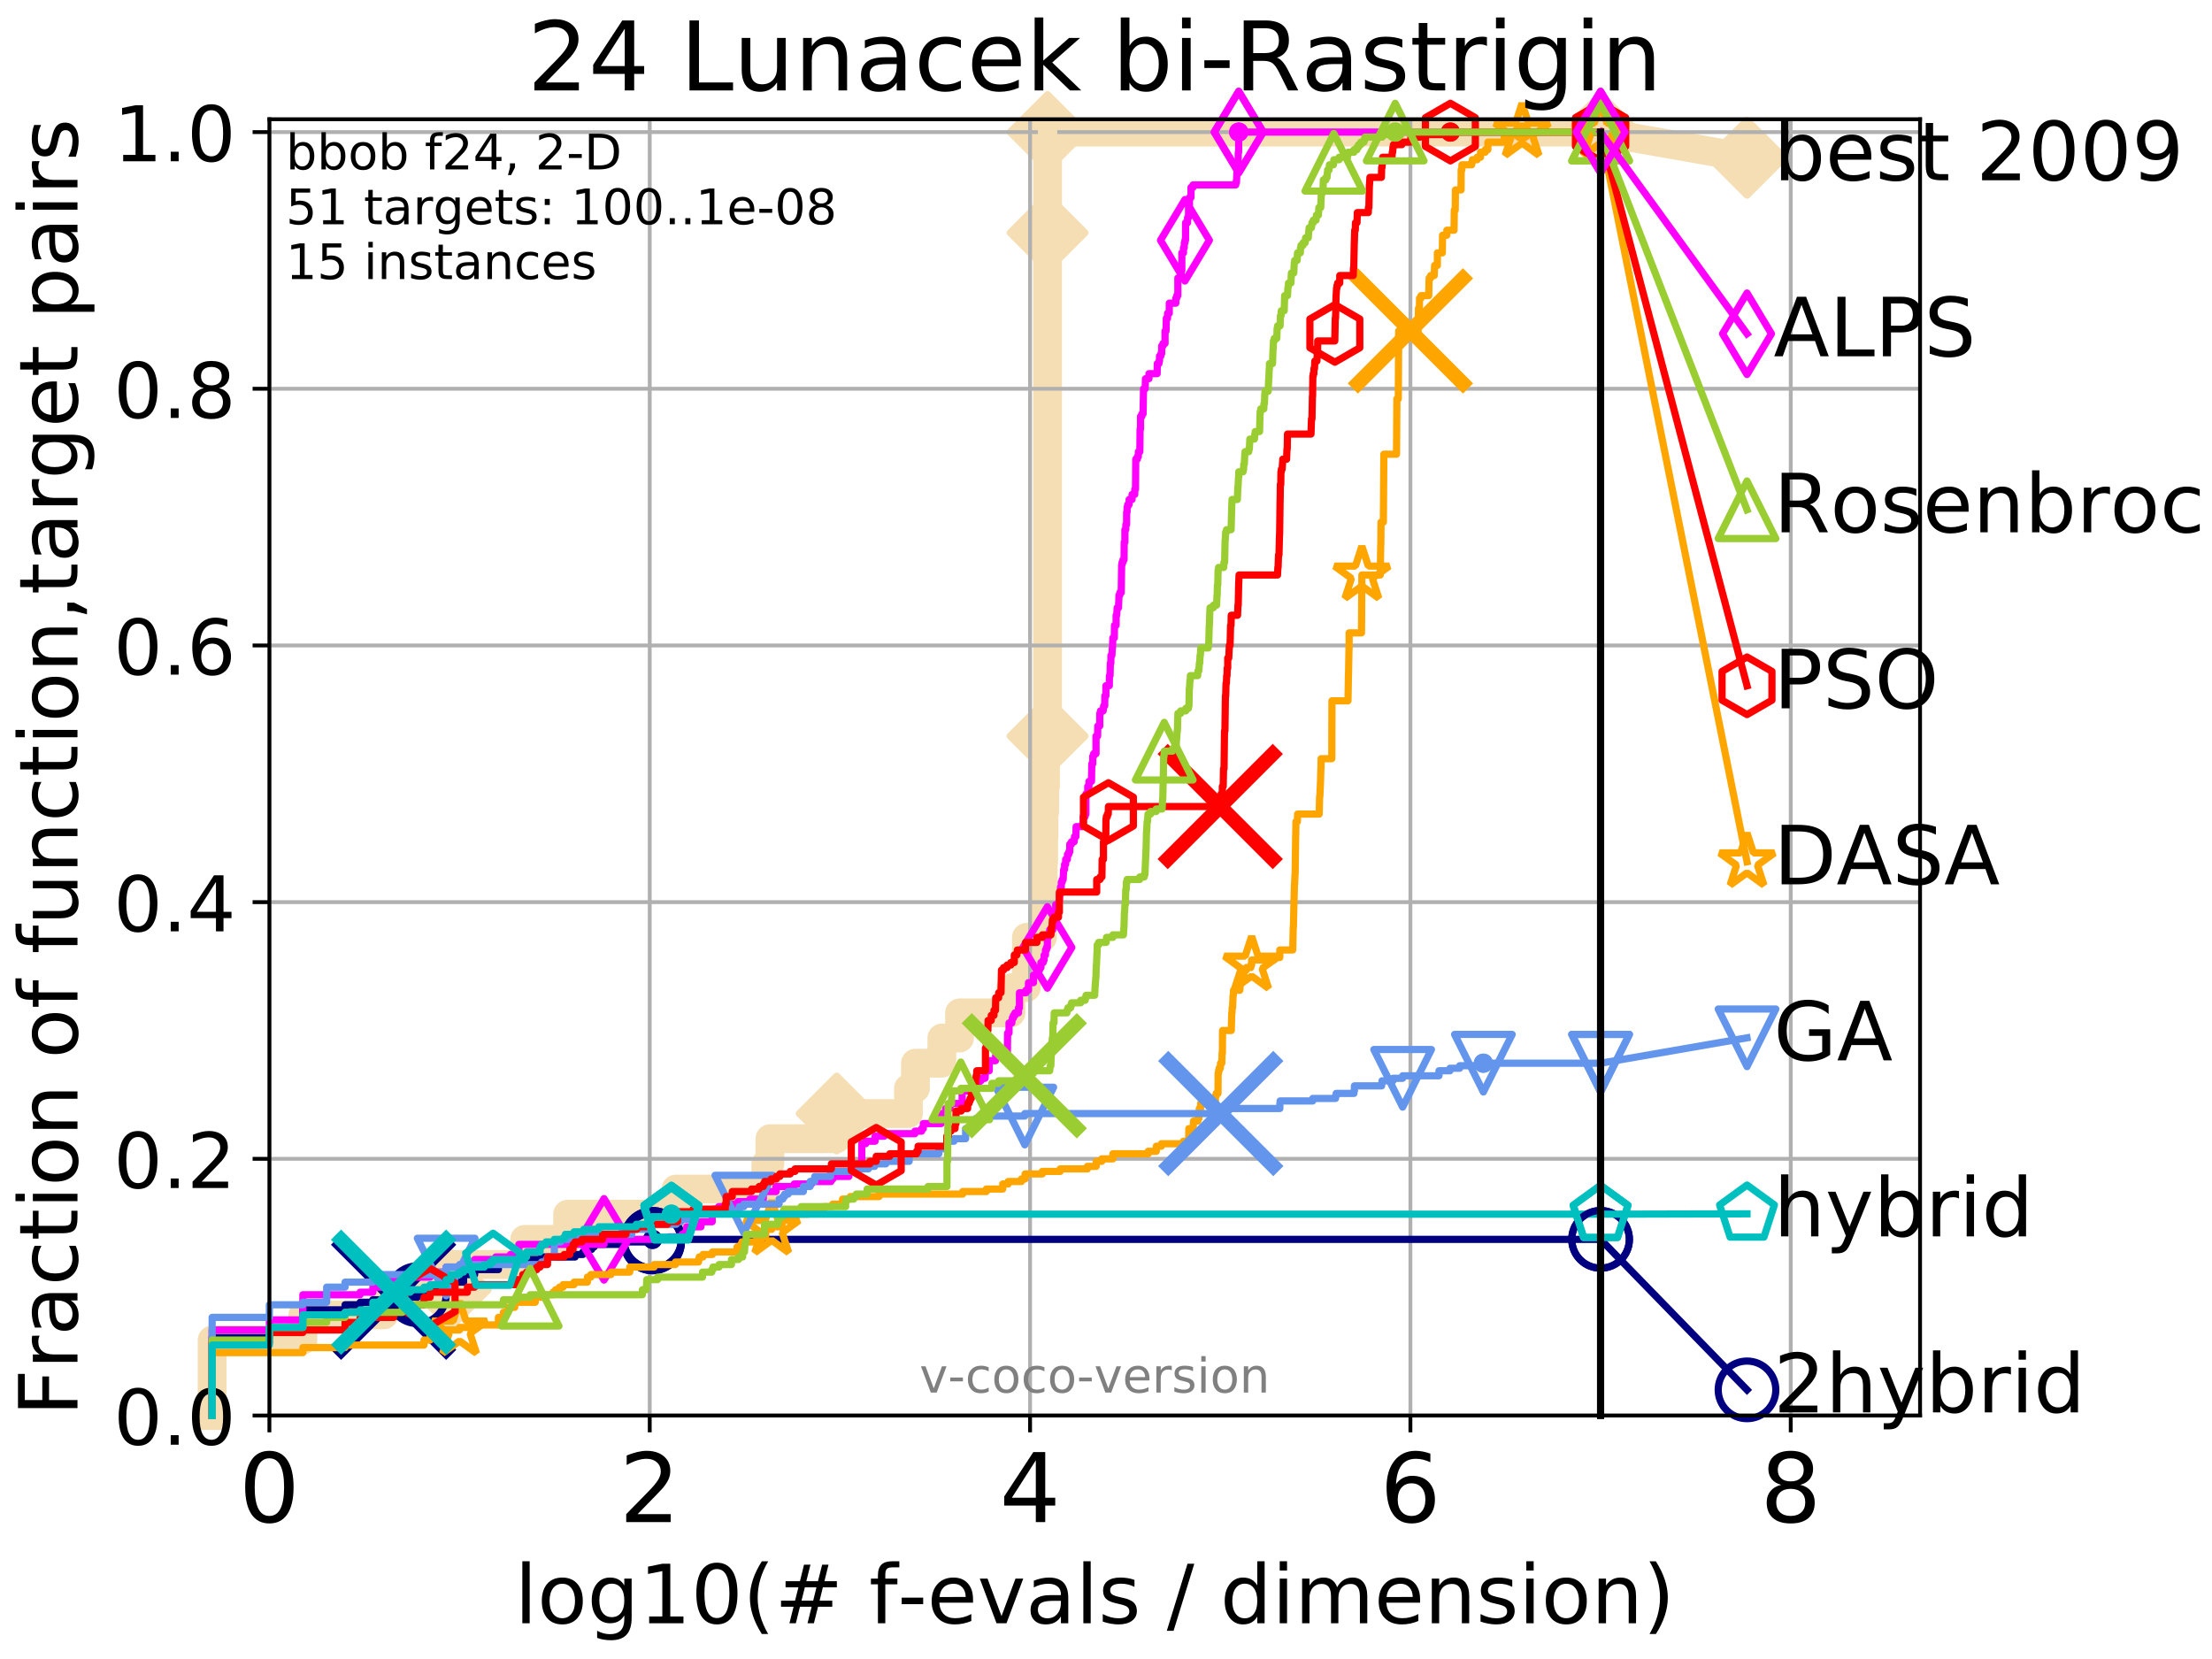 <?xml version="1.0" encoding="utf-8" standalone="no"?>
<!DOCTYPE svg PUBLIC "-//W3C//DTD SVG 1.1//EN"
  "http://www.w3.org/Graphics/SVG/1.1/DTD/svg11.dtd">
<!-- Created with matplotlib (http://matplotlib.org/) -->
<svg height="345.6pt" version="1.1" viewBox="0 0 460.8 345.6" width="460.8pt" xmlns="http://www.w3.org/2000/svg" xmlns:xlink="http://www.w3.org/1999/xlink">
 <defs>
  <style type="text/css">
*{stroke-linecap:butt;stroke-linejoin:round;}
  </style>
 </defs>
 <g id="figure_1">
  <g id="patch_1">
   <path d="M 0 345.6 
L 460.8 345.6 
L 460.8 0 
L 0 0 
z
" style="fill:#ffffff;"/>
  </g>
  <g id="axes_1">
   <g id="patch_2">
    <path d="M 56.12 294.88 
L 399.984 294.88 
L 399.984 24.84 
L 56.12 24.84 
z
" style="fill:#ffffff;"/>
   </g>
   <g id="line2d_1">
    <path d="M 44.194 294.88 
L 44.194 279.153 
L 63.096 279.153 
L 63.096 273.91 
L 79.971 273.91 
L 79.971 268.668 
L 93.923 268.668 
L 93.923 263.425 
L 109.301 263.425 
L 109.301 258.183 
L 118.245 258.183 
L 118.245 252.94 
L 140.83 252.94 
L 140.83 247.698 
L 159.543 247.698 
L 159.543 242.455 
L 160.386 242.455 
L 160.386 237.213 
L 174.3 237.213 
L 174.3 231.97 
L 189.248 231.97 
L 189.248 226.728 
L 190.704 226.728 
L 190.704 221.485 
L 196.203 221.485 
L 196.203 216.243 
L 199.891 216.243 
L 199.891 211 
L 210.603 211 
L 210.603 205.758 
L 213.801 205.758 
L 213.801 200.515 
L 213.818 200.515 
L 213.818 195.273 
L 217.159 195.273 
L 217.159 190.03 
L 217.283 190.03 
L 217.283 184.788 
L 217.319 184.788 
L 217.319 179.546 
L 217.408 179.546 
L 217.408 174.303 
L 217.483 174.303 
L 217.483 169.061 
L 217.639 169.061 
L 217.639 163.818 
L 217.8 163.818 
L 217.8 158.576 
L 217.849 158.576 
L 217.849 153.333 
L 218.227 153.333 
L 218.227 142.848 
L 218.227 142.848 
L 218.227 137.606 
L 218.228 137.606 
L 218.228 127.121 
L 218.229 127.121 
L 218.229 53.726 
L 218.229 53.726 
L 218.229 48.484 
L 218.23 48.484 
L 218.23 27.514 
L 333.43 27.514 
" style="fill:none;stroke:#f5deb3;stroke-linecap:square;stroke-width:6;"/>
   </g>
   <g id="line2d_2">
    <defs>
     <path d="M -0 7.778 
L 7.778 0 
L 0 -7.778 
L -7.778 -0 
z
" id="m3f16f4c5b6" style="stroke:#f5deb3;stroke-linejoin:miter;stroke-width:1.5;"/>
    </defs>
    <g>
     <use style="fill:#f5deb3;stroke:#f5deb3;stroke-linejoin:miter;stroke-width:1.5;" x="93.923" xlink:href="#m3f16f4c5b6" y="268.668"/>
     <use style="fill:#f5deb3;stroke:#f5deb3;stroke-linejoin:miter;stroke-width:1.5;" x="174.3" xlink:href="#m3f16f4c5b6" y="231.97"/>
     <use style="fill:#f5deb3;stroke:#f5deb3;stroke-linejoin:miter;stroke-width:1.5;" x="218.227" xlink:href="#m3f16f4c5b6" y="153.333"/>
     <use style="fill:#f5deb3;stroke:#f5deb3;stroke-linejoin:miter;stroke-width:1.5;" x="218.23" xlink:href="#m3f16f4c5b6" y="48.484"/>
     <use style="fill:#f5deb3;stroke:#f5deb3;stroke-linejoin:miter;stroke-width:1.5;" x="218.23" xlink:href="#m3f16f4c5b6" y="27.514"/>
     <use style="fill:#f5deb3;stroke:#f5deb3;stroke-linejoin:miter;stroke-width:1.5;" x="333.43" xlink:href="#m3f16f4c5b6" y="27.514"/>
    </g>
   </g>
   <g id="line2d_3">
    <path style="fill:none;stroke:#f5deb3;stroke-linecap:square;stroke-width:6;"/>
    <g/>
   </g>
   <g id="line2d_4">
    <path d="M 333.43 27.514 
L 363.934 32.861 
" style="fill:none;stroke:#f5deb3;stroke-linecap:square;stroke-width:6;"/>
    <g>
     <use style="fill:#f5deb3;stroke:#f5deb3;stroke-linejoin:miter;stroke-width:1.5;" x="333.43" xlink:href="#m3f16f4c5b6" y="27.514"/>
     <use style="fill:#f5deb3;stroke:#f5deb3;stroke-linejoin:miter;stroke-width:1.5;" x="363.934" xlink:href="#m3f16f4c5b6" y="32.861"/>
    </g>
   </g>
   <g id="matplotlib.axis_1">
    <g id="xtick_1">
     <g id="line2d_5">
      <path clip-path="url(#p64d5482651)" d="M 56.12 294.88 
L 56.12 24.84 
" style="fill:none;stroke:#b0b0b0;stroke-linecap:square;stroke-width:0.8;"/>
     </g>
     <g id="line2d_6">
      <defs>
       <path d="M 0 0 
L 0 3.5 
" id="m2fb8028e94" style="stroke:#000000;stroke-width:0.8;"/>
      </defs>
      <g>
       <use style="stroke:#000000;stroke-width:0.8;" x="56.12" xlink:href="#m2fb8028e94" y="294.88"/>
      </g>
     </g>
     <g id="text_1">
      <!-- 0 -->
      <defs>
       <path d="M 31.781 66.406 
Q 24.172 66.406 20.328 58.906 
Q 16.5 51.422 16.5 36.375 
Q 16.5 21.391 20.328 13.891 
Q 24.172 6.391 31.781 6.391 
Q 39.453 6.391 43.281 13.891 
Q 47.125 21.391 47.125 36.375 
Q 47.125 51.422 43.281 58.906 
Q 39.453 66.406 31.781 66.406 
z
M 31.781 74.219 
Q 44.047 74.219 50.516 64.516 
Q 56.984 54.828 56.984 36.375 
Q 56.984 17.969 50.516 8.266 
Q 44.047 -1.422 31.781 -1.422 
Q 19.531 -1.422 13.062 8.266 
Q 6.594 17.969 6.594 36.375 
Q 6.594 54.828 13.062 64.516 
Q 19.531 74.219 31.781 74.219 
z
" id="DejaVuSans-30"/>
      </defs>
      <g transform="translate(49.758 317.077)scale(0.2 -0.2)">
       <use xlink:href="#DejaVuSans-30"/>
      </g>
     </g>
    </g>
    <g id="xtick_2">
     <g id="line2d_7">
      <path clip-path="url(#p64d5482651)" d="M 135.351 294.88 
L 135.351 24.84 
" style="fill:none;stroke:#b0b0b0;stroke-linecap:square;stroke-width:0.8;"/>
     </g>
     <g id="line2d_8">
      <g>
       <use style="stroke:#000000;stroke-width:0.8;" x="135.351" xlink:href="#m2fb8028e94" y="294.88"/>
      </g>
     </g>
     <g id="text_2">
      <!-- 2 -->
      <defs>
       <path d="M 19.188 8.297 
L 53.609 8.297 
L 53.609 0 
L 7.328 0 
L 7.328 8.297 
Q 12.938 14.109 22.625 23.891 
Q 32.328 33.688 34.812 36.531 
Q 39.547 41.844 41.422 45.531 
Q 43.312 49.219 43.312 52.781 
Q 43.312 58.594 39.234 62.25 
Q 35.156 65.922 28.609 65.922 
Q 23.969 65.922 18.812 64.312 
Q 13.672 62.703 7.812 59.422 
L 7.812 69.391 
Q 13.766 71.781 18.938 73 
Q 24.125 74.219 28.422 74.219 
Q 39.75 74.219 46.484 68.547 
Q 53.219 62.891 53.219 53.422 
Q 53.219 48.922 51.531 44.891 
Q 49.859 40.875 45.406 35.406 
Q 44.188 33.984 37.641 27.219 
Q 31.109 20.453 19.188 8.297 
z
" id="DejaVuSans-32"/>
      </defs>
      <g transform="translate(128.989 317.077)scale(0.2 -0.2)">
       <use xlink:href="#DejaVuSans-32"/>
      </g>
     </g>
    </g>
    <g id="xtick_3">
     <g id="line2d_9">
      <path clip-path="url(#p64d5482651)" d="M 214.583 294.88 
L 214.583 24.84 
" style="fill:none;stroke:#b0b0b0;stroke-linecap:square;stroke-width:0.8;"/>
     </g>
     <g id="line2d_10">
      <g>
       <use style="stroke:#000000;stroke-width:0.8;" x="214.583" xlink:href="#m2fb8028e94" y="294.88"/>
      </g>
     </g>
     <g id="text_3">
      <!-- 4 -->
      <defs>
       <path d="M 37.797 64.312 
L 12.891 25.391 
L 37.797 25.391 
z
M 35.203 72.906 
L 47.609 72.906 
L 47.609 25.391 
L 58.016 25.391 
L 58.016 17.188 
L 47.609 17.188 
L 47.609 0 
L 37.797 0 
L 37.797 17.188 
L 4.891 17.188 
L 4.891 26.703 
z
" id="DejaVuSans-34"/>
      </defs>
      <g transform="translate(208.22 317.077)scale(0.2 -0.2)">
       <use xlink:href="#DejaVuSans-34"/>
      </g>
     </g>
    </g>
    <g id="xtick_4">
     <g id="line2d_11">
      <path clip-path="url(#p64d5482651)" d="M 293.814 294.88 
L 293.814 24.84 
" style="fill:none;stroke:#b0b0b0;stroke-linecap:square;stroke-width:0.8;"/>
     </g>
     <g id="line2d_12">
      <g>
       <use style="stroke:#000000;stroke-width:0.8;" x="293.814" xlink:href="#m2fb8028e94" y="294.88"/>
      </g>
     </g>
     <g id="text_4">
      <!-- 6 -->
      <defs>
       <path d="M 33.016 40.375 
Q 26.375 40.375 22.484 35.828 
Q 18.609 31.297 18.609 23.391 
Q 18.609 15.531 22.484 10.953 
Q 26.375 6.391 33.016 6.391 
Q 39.656 6.391 43.531 10.953 
Q 47.406 15.531 47.406 23.391 
Q 47.406 31.297 43.531 35.828 
Q 39.656 40.375 33.016 40.375 
z
M 52.594 71.297 
L 52.594 62.312 
Q 48.875 64.062 45.094 64.984 
Q 41.312 65.922 37.594 65.922 
Q 27.828 65.922 22.672 59.328 
Q 17.531 52.734 16.797 39.406 
Q 19.672 43.656 24.016 45.922 
Q 28.375 48.188 33.594 48.188 
Q 44.578 48.188 50.953 41.516 
Q 57.328 34.859 57.328 23.391 
Q 57.328 12.156 50.688 5.359 
Q 44.047 -1.422 33.016 -1.422 
Q 20.359 -1.422 13.672 8.266 
Q 6.984 17.969 6.984 36.375 
Q 6.984 53.656 15.188 63.938 
Q 23.391 74.219 37.203 74.219 
Q 40.922 74.219 44.703 73.484 
Q 48.484 72.75 52.594 71.297 
z
" id="DejaVuSans-36"/>
      </defs>
      <g transform="translate(287.452 317.077)scale(0.2 -0.2)">
       <use xlink:href="#DejaVuSans-36"/>
      </g>
     </g>
    </g>
    <g id="xtick_5">
     <g id="line2d_13">
      <path clip-path="url(#p64d5482651)" d="M 373.045 294.88 
L 373.045 24.84 
" style="fill:none;stroke:#b0b0b0;stroke-linecap:square;stroke-width:0.8;"/>
     </g>
     <g id="line2d_14">
      <g>
       <use style="stroke:#000000;stroke-width:0.8;" x="373.045" xlink:href="#m2fb8028e94" y="294.88"/>
      </g>
     </g>
     <g id="text_5">
      <!-- 8 -->
      <defs>
       <path d="M 31.781 34.625 
Q 24.75 34.625 20.719 30.859 
Q 16.703 27.094 16.703 20.516 
Q 16.703 13.922 20.719 10.156 
Q 24.75 6.391 31.781 6.391 
Q 38.812 6.391 42.859 10.172 
Q 46.922 13.969 46.922 20.516 
Q 46.922 27.094 42.891 30.859 
Q 38.875 34.625 31.781 34.625 
z
M 21.922 38.812 
Q 15.578 40.375 12.031 44.719 
Q 8.5 49.078 8.5 55.328 
Q 8.5 64.062 14.719 69.141 
Q 20.953 74.219 31.781 74.219 
Q 42.672 74.219 48.875 69.141 
Q 55.078 64.062 55.078 55.328 
Q 55.078 49.078 51.531 44.719 
Q 48 40.375 41.703 38.812 
Q 48.828 37.156 52.797 32.312 
Q 56.781 27.484 56.781 20.516 
Q 56.781 9.906 50.312 4.234 
Q 43.844 -1.422 31.781 -1.422 
Q 19.734 -1.422 13.25 4.234 
Q 6.781 9.906 6.781 20.516 
Q 6.781 27.484 10.781 32.312 
Q 14.797 37.156 21.922 38.812 
z
M 18.312 54.391 
Q 18.312 48.734 21.844 45.562 
Q 25.391 42.391 31.781 42.391 
Q 38.141 42.391 41.719 45.562 
Q 45.312 48.734 45.312 54.391 
Q 45.312 60.062 41.719 63.234 
Q 38.141 66.406 31.781 66.406 
Q 25.391 66.406 21.844 63.234 
Q 18.312 60.062 18.312 54.391 
z
" id="DejaVuSans-38"/>
      </defs>
      <g transform="translate(366.683 317.077)scale(0.2 -0.2)">
       <use xlink:href="#DejaVuSans-38"/>
      </g>
     </g>
    </g>
    <g id="text_6">
     <!-- log10(# f-evals / dimension) -->
     <defs>
      <path d="M 9.422 75.984 
L 18.406 75.984 
L 18.406 0 
L 9.422 0 
z
" id="DejaVuSans-6c"/>
      <path d="M 30.609 48.391 
Q 23.391 48.391 19.188 42.75 
Q 14.984 37.109 14.984 27.297 
Q 14.984 17.484 19.156 11.844 
Q 23.344 6.203 30.609 6.203 
Q 37.797 6.203 41.984 11.859 
Q 46.188 17.531 46.188 27.297 
Q 46.188 37.016 41.984 42.703 
Q 37.797 48.391 30.609 48.391 
z
M 30.609 56 
Q 42.328 56 49.016 48.375 
Q 55.719 40.766 55.719 27.297 
Q 55.719 13.875 49.016 6.219 
Q 42.328 -1.422 30.609 -1.422 
Q 18.844 -1.422 12.172 6.219 
Q 5.516 13.875 5.516 27.297 
Q 5.516 40.766 12.172 48.375 
Q 18.844 56 30.609 56 
z
" id="DejaVuSans-6f"/>
      <path d="M 45.406 27.984 
Q 45.406 37.75 41.375 43.109 
Q 37.359 48.484 30.078 48.484 
Q 22.859 48.484 18.828 43.109 
Q 14.797 37.75 14.797 27.984 
Q 14.797 18.266 18.828 12.891 
Q 22.859 7.516 30.078 7.516 
Q 37.359 7.516 41.375 12.891 
Q 45.406 18.266 45.406 27.984 
z
M 54.391 6.781 
Q 54.391 -7.172 48.188 -13.984 
Q 42 -20.797 29.203 -20.797 
Q 24.469 -20.797 20.266 -20.094 
Q 16.062 -19.391 12.109 -17.922 
L 12.109 -9.188 
Q 16.062 -11.328 19.922 -12.344 
Q 23.781 -13.375 27.781 -13.375 
Q 36.625 -13.375 41.016 -8.766 
Q 45.406 -4.156 45.406 5.172 
L 45.406 9.625 
Q 42.625 4.781 38.281 2.391 
Q 33.938 0 27.875 0 
Q 17.828 0 11.672 7.656 
Q 5.516 15.328 5.516 27.984 
Q 5.516 40.672 11.672 48.328 
Q 17.828 56 27.875 56 
Q 33.938 56 38.281 53.609 
Q 42.625 51.219 45.406 46.391 
L 45.406 54.688 
L 54.391 54.688 
z
" id="DejaVuSans-67"/>
      <path d="M 12.406 8.297 
L 28.516 8.297 
L 28.516 63.922 
L 10.984 60.406 
L 10.984 69.391 
L 28.422 72.906 
L 38.281 72.906 
L 38.281 8.297 
L 54.391 8.297 
L 54.391 0 
L 12.406 0 
z
" id="DejaVuSans-31"/>
      <path d="M 31 75.875 
Q 24.469 64.656 21.281 53.656 
Q 18.109 42.672 18.109 31.391 
Q 18.109 20.125 21.312 9.062 
Q 24.516 -2 31 -13.188 
L 23.188 -13.188 
Q 15.875 -1.703 12.234 9.375 
Q 8.594 20.453 8.594 31.391 
Q 8.594 42.281 12.203 53.312 
Q 15.828 64.359 23.188 75.875 
z
" id="DejaVuSans-28"/>
      <path d="M 51.125 44 
L 36.922 44 
L 32.812 27.688 
L 47.125 27.688 
z
M 43.797 71.781 
L 38.719 51.516 
L 52.984 51.516 
L 58.109 71.781 
L 65.922 71.781 
L 60.891 51.516 
L 76.125 51.516 
L 76.125 44 
L 58.984 44 
L 54.984 27.688 
L 70.516 27.688 
L 70.516 20.219 
L 53.078 20.219 
L 48 0 
L 40.188 0 
L 45.219 20.219 
L 30.906 20.219 
L 25.875 0 
L 18.016 0 
L 23.094 20.219 
L 7.719 20.219 
L 7.719 27.688 
L 24.906 27.688 
L 29 44 
L 13.281 44 
L 13.281 51.516 
L 30.906 51.516 
L 35.891 71.781 
z
" id="DejaVuSans-23"/>
      <path id="DejaVuSans-20"/>
      <path d="M 37.109 75.984 
L 37.109 68.5 
L 28.516 68.5 
Q 23.688 68.5 21.797 66.547 
Q 19.922 64.594 19.922 59.516 
L 19.922 54.688 
L 34.719 54.688 
L 34.719 47.703 
L 19.922 47.703 
L 19.922 0 
L 10.891 0 
L 10.891 47.703 
L 2.297 47.703 
L 2.297 54.688 
L 10.891 54.688 
L 10.891 58.5 
Q 10.891 67.625 15.141 71.797 
Q 19.391 75.984 28.609 75.984 
z
" id="DejaVuSans-66"/>
      <path d="M 4.891 31.391 
L 31.203 31.391 
L 31.203 23.391 
L 4.891 23.391 
z
" id="DejaVuSans-2d"/>
      <path d="M 56.203 29.594 
L 56.203 25.203 
L 14.891 25.203 
Q 15.484 15.922 20.484 11.062 
Q 25.484 6.203 34.422 6.203 
Q 39.594 6.203 44.453 7.469 
Q 49.312 8.734 54.109 11.281 
L 54.109 2.781 
Q 49.266 0.734 44.188 -0.344 
Q 39.109 -1.422 33.891 -1.422 
Q 20.797 -1.422 13.156 6.188 
Q 5.516 13.812 5.516 26.812 
Q 5.516 40.234 12.766 48.109 
Q 20.016 56 32.328 56 
Q 43.359 56 49.781 48.891 
Q 56.203 41.797 56.203 29.594 
z
M 47.219 32.234 
Q 47.125 39.594 43.094 43.984 
Q 39.062 48.391 32.422 48.391 
Q 24.906 48.391 20.391 44.141 
Q 15.875 39.891 15.188 32.172 
z
" id="DejaVuSans-65"/>
      <path d="M 2.984 54.688 
L 12.5 54.688 
L 29.594 8.797 
L 46.688 54.688 
L 56.203 54.688 
L 35.688 0 
L 23.484 0 
z
" id="DejaVuSans-76"/>
      <path d="M 34.281 27.484 
Q 23.391 27.484 19.188 25 
Q 14.984 22.516 14.984 16.5 
Q 14.984 11.719 18.141 8.906 
Q 21.297 6.109 26.703 6.109 
Q 34.188 6.109 38.703 11.406 
Q 43.219 16.703 43.219 25.484 
L 43.219 27.484 
z
M 52.203 31.203 
L 52.203 0 
L 43.219 0 
L 43.219 8.297 
Q 40.141 3.328 35.547 0.953 
Q 30.953 -1.422 24.312 -1.422 
Q 15.922 -1.422 10.953 3.297 
Q 6 8.016 6 15.922 
Q 6 25.141 12.172 29.828 
Q 18.359 34.516 30.609 34.516 
L 43.219 34.516 
L 43.219 35.406 
Q 43.219 41.609 39.141 45 
Q 35.062 48.391 27.688 48.391 
Q 23 48.391 18.547 47.266 
Q 14.109 46.141 10.016 43.891 
L 10.016 52.203 
Q 14.938 54.109 19.578 55.047 
Q 24.219 56 28.609 56 
Q 40.484 56 46.344 49.844 
Q 52.203 43.703 52.203 31.203 
z
" id="DejaVuSans-61"/>
      <path d="M 44.281 53.078 
L 44.281 44.578 
Q 40.484 46.531 36.375 47.5 
Q 32.281 48.484 27.875 48.484 
Q 21.188 48.484 17.844 46.438 
Q 14.5 44.391 14.5 40.281 
Q 14.5 37.156 16.891 35.375 
Q 19.281 33.594 26.516 31.984 
L 29.594 31.297 
Q 39.156 29.25 43.188 25.516 
Q 47.219 21.781 47.219 15.094 
Q 47.219 7.469 41.188 3.016 
Q 35.156 -1.422 24.609 -1.422 
Q 20.219 -1.422 15.453 -0.562 
Q 10.688 0.297 5.422 2 
L 5.422 11.281 
Q 10.406 8.688 15.234 7.391 
Q 20.062 6.109 24.812 6.109 
Q 31.156 6.109 34.562 8.281 
Q 37.984 10.453 37.984 14.406 
Q 37.984 18.062 35.516 20.016 
Q 33.062 21.969 24.703 23.781 
L 21.578 24.516 
Q 13.234 26.266 9.516 29.906 
Q 5.812 33.547 5.812 39.891 
Q 5.812 47.609 11.281 51.797 
Q 16.75 56 26.812 56 
Q 31.781 56 36.172 55.266 
Q 40.578 54.547 44.281 53.078 
z
" id="DejaVuSans-73"/>
      <path d="M 25.391 72.906 
L 33.688 72.906 
L 8.297 -9.281 
L 0 -9.281 
z
" id="DejaVuSans-2f"/>
      <path d="M 45.406 46.391 
L 45.406 75.984 
L 54.391 75.984 
L 54.391 0 
L 45.406 0 
L 45.406 8.203 
Q 42.578 3.328 38.25 0.953 
Q 33.938 -1.422 27.875 -1.422 
Q 17.969 -1.422 11.734 6.484 
Q 5.516 14.406 5.516 27.297 
Q 5.516 40.188 11.734 48.094 
Q 17.969 56 27.875 56 
Q 33.938 56 38.25 53.625 
Q 42.578 51.266 45.406 46.391 
z
M 14.797 27.297 
Q 14.797 17.391 18.875 11.75 
Q 22.953 6.109 30.078 6.109 
Q 37.203 6.109 41.297 11.75 
Q 45.406 17.391 45.406 27.297 
Q 45.406 37.203 41.297 42.844 
Q 37.203 48.484 30.078 48.484 
Q 22.953 48.484 18.875 42.844 
Q 14.797 37.203 14.797 27.297 
z
" id="DejaVuSans-64"/>
      <path d="M 9.422 54.688 
L 18.406 54.688 
L 18.406 0 
L 9.422 0 
z
M 9.422 75.984 
L 18.406 75.984 
L 18.406 64.594 
L 9.422 64.594 
z
" id="DejaVuSans-69"/>
      <path d="M 52 44.188 
Q 55.375 50.25 60.062 53.125 
Q 64.75 56 71.094 56 
Q 79.641 56 84.281 50.016 
Q 88.922 44.047 88.922 33.016 
L 88.922 0 
L 79.891 0 
L 79.891 32.719 
Q 79.891 40.578 77.094 44.375 
Q 74.312 48.188 68.609 48.188 
Q 61.625 48.188 57.562 43.547 
Q 53.516 38.922 53.516 30.906 
L 53.516 0 
L 44.484 0 
L 44.484 32.719 
Q 44.484 40.625 41.703 44.406 
Q 38.922 48.188 33.109 48.188 
Q 26.219 48.188 22.156 43.531 
Q 18.109 38.875 18.109 30.906 
L 18.109 0 
L 9.078 0 
L 9.078 54.688 
L 18.109 54.688 
L 18.109 46.188 
Q 21.188 51.219 25.484 53.609 
Q 29.781 56 35.688 56 
Q 41.656 56 45.828 52.969 
Q 50 49.953 52 44.188 
z
" id="DejaVuSans-6d"/>
      <path d="M 54.891 33.016 
L 54.891 0 
L 45.906 0 
L 45.906 32.719 
Q 45.906 40.484 42.875 44.328 
Q 39.844 48.188 33.797 48.188 
Q 26.516 48.188 22.312 43.547 
Q 18.109 38.922 18.109 30.906 
L 18.109 0 
L 9.078 0 
L 9.078 54.688 
L 18.109 54.688 
L 18.109 46.188 
Q 21.344 51.125 25.703 53.562 
Q 30.078 56 35.797 56 
Q 45.219 56 50.047 50.172 
Q 54.891 44.344 54.891 33.016 
z
" id="DejaVuSans-6e"/>
      <path d="M 8.016 75.875 
L 15.828 75.875 
Q 23.141 64.359 26.781 53.312 
Q 30.422 42.281 30.422 31.391 
Q 30.422 20.453 26.781 9.375 
Q 23.141 -1.703 15.828 -13.188 
L 8.016 -13.188 
Q 14.5 -2 17.703 9.062 
Q 20.906 20.125 20.906 31.391 
Q 20.906 42.672 17.703 53.656 
Q 14.5 64.656 8.016 75.875 
z
" id="DejaVuSans-29"/>
     </defs>
     <g transform="translate(107.211 338.154)scale(0.17 -0.17)">
      <use xlink:href="#DejaVuSans-6c"/>
      <use x="27.783" xlink:href="#DejaVuSans-6f"/>
      <use x="88.965" xlink:href="#DejaVuSans-67"/>
      <use x="152.441" xlink:href="#DejaVuSans-31"/>
      <use x="216.064" xlink:href="#DejaVuSans-30"/>
      <use x="279.688" xlink:href="#DejaVuSans-28"/>
      <use x="318.701" xlink:href="#DejaVuSans-23"/>
      <use x="402.49" xlink:href="#DejaVuSans-20"/>
      <use x="434.277" xlink:href="#DejaVuSans-66"/>
      <use x="469.404" xlink:href="#DejaVuSans-2d"/>
      <use x="505.488" xlink:href="#DejaVuSans-65"/>
      <use x="567.012" xlink:href="#DejaVuSans-76"/>
      <use x="626.191" xlink:href="#DejaVuSans-61"/>
      <use x="687.471" xlink:href="#DejaVuSans-6c"/>
      <use x="715.254" xlink:href="#DejaVuSans-73"/>
      <use x="767.354" xlink:href="#DejaVuSans-20"/>
      <use x="799.141" xlink:href="#DejaVuSans-2f"/>
      <use x="832.832" xlink:href="#DejaVuSans-20"/>
      <use x="864.619" xlink:href="#DejaVuSans-64"/>
      <use x="928.096" xlink:href="#DejaVuSans-69"/>
      <use x="955.879" xlink:href="#DejaVuSans-6d"/>
      <use x="1053.291" xlink:href="#DejaVuSans-65"/>
      <use x="1114.814" xlink:href="#DejaVuSans-6e"/>
      <use x="1178.193" xlink:href="#DejaVuSans-73"/>
      <use x="1230.293" xlink:href="#DejaVuSans-69"/>
      <use x="1258.076" xlink:href="#DejaVuSans-6f"/>
      <use x="1319.258" xlink:href="#DejaVuSans-6e"/>
      <use x="1382.637" xlink:href="#DejaVuSans-29"/>
     </g>
    </g>
   </g>
   <g id="matplotlib.axis_2">
    <g id="ytick_1">
     <g id="line2d_15">
      <path clip-path="url(#p64d5482651)" d="M 56.12 294.88 
L 399.984 294.88 
" style="fill:none;stroke:#b0b0b0;stroke-linecap:square;stroke-width:0.8;"/>
     </g>
     <g id="line2d_16">
      <defs>
       <path d="M 0 0 
L -3.5 0 
" id="m23eb71e72e" style="stroke:#000000;stroke-width:0.8;"/>
      </defs>
      <g>
       <use style="stroke:#000000;stroke-width:0.8;" x="56.12" xlink:href="#m23eb71e72e" y="294.88"/>
      </g>
     </g>
     <g id="text_7">
      <!-- 0.0 -->
      <defs>
       <path d="M 10.688 12.406 
L 21 12.406 
L 21 0 
L 10.688 0 
z
" id="DejaVuSans-2e"/>
      </defs>
      <g transform="translate(23.675 300.959)scale(0.16 -0.16)">
       <use xlink:href="#DejaVuSans-30"/>
       <use x="63.623" xlink:href="#DejaVuSans-2e"/>
       <use x="95.41" xlink:href="#DejaVuSans-30"/>
      </g>
     </g>
    </g>
    <g id="ytick_2">
     <g id="line2d_17">
      <path clip-path="url(#p64d5482651)" d="M 56.12 241.407 
L 399.984 241.407 
" style="fill:none;stroke:#b0b0b0;stroke-linecap:square;stroke-width:0.8;"/>
     </g>
     <g id="line2d_18">
      <g>
       <use style="stroke:#000000;stroke-width:0.8;" x="56.12" xlink:href="#m23eb71e72e" y="241.407"/>
      </g>
     </g>
     <g id="text_8">
      <!-- 0.2 -->
      <g transform="translate(23.675 247.485)scale(0.16 -0.16)">
       <use xlink:href="#DejaVuSans-30"/>
       <use x="63.623" xlink:href="#DejaVuSans-2e"/>
       <use x="95.41" xlink:href="#DejaVuSans-32"/>
      </g>
     </g>
    </g>
    <g id="ytick_3">
     <g id="line2d_19">
      <path clip-path="url(#p64d5482651)" d="M 56.12 187.933 
L 399.984 187.933 
" style="fill:none;stroke:#b0b0b0;stroke-linecap:square;stroke-width:0.8;"/>
     </g>
     <g id="line2d_20">
      <g>
       <use style="stroke:#000000;stroke-width:0.8;" x="56.12" xlink:href="#m23eb71e72e" y="187.933"/>
      </g>
     </g>
     <g id="text_9">
      <!-- 0.4 -->
      <g transform="translate(23.675 194.012)scale(0.16 -0.16)">
       <use xlink:href="#DejaVuSans-30"/>
       <use x="63.623" xlink:href="#DejaVuSans-2e"/>
       <use x="95.41" xlink:href="#DejaVuSans-34"/>
      </g>
     </g>
    </g>
    <g id="ytick_4">
     <g id="line2d_21">
      <path clip-path="url(#p64d5482651)" d="M 56.12 134.46 
L 399.984 134.46 
" style="fill:none;stroke:#b0b0b0;stroke-linecap:square;stroke-width:0.8;"/>
     </g>
     <g id="line2d_22">
      <g>
       <use style="stroke:#000000;stroke-width:0.8;" x="56.12" xlink:href="#m23eb71e72e" y="134.46"/>
      </g>
     </g>
     <g id="text_10">
      <!-- 0.6 -->
      <g transform="translate(23.675 140.539)scale(0.16 -0.16)">
       <use xlink:href="#DejaVuSans-30"/>
       <use x="63.623" xlink:href="#DejaVuSans-2e"/>
       <use x="95.41" xlink:href="#DejaVuSans-36"/>
      </g>
     </g>
    </g>
    <g id="ytick_5">
     <g id="line2d_23">
      <path clip-path="url(#p64d5482651)" d="M 56.12 80.987 
L 399.984 80.987 
" style="fill:none;stroke:#b0b0b0;stroke-linecap:square;stroke-width:0.8;"/>
     </g>
     <g id="line2d_24">
      <g>
       <use style="stroke:#000000;stroke-width:0.8;" x="56.12" xlink:href="#m23eb71e72e" y="80.987"/>
      </g>
     </g>
     <g id="text_11">
      <!-- 0.8 -->
      <g transform="translate(23.675 87.066)scale(0.16 -0.16)">
       <use xlink:href="#DejaVuSans-30"/>
       <use x="63.623" xlink:href="#DejaVuSans-2e"/>
       <use x="95.41" xlink:href="#DejaVuSans-38"/>
      </g>
     </g>
    </g>
    <g id="ytick_6">
     <g id="line2d_25">
      <path clip-path="url(#p64d5482651)" d="M 56.12 27.514 
L 399.984 27.514 
" style="fill:none;stroke:#b0b0b0;stroke-linecap:square;stroke-width:0.8;"/>
     </g>
     <g id="line2d_26">
      <g>
       <use style="stroke:#000000;stroke-width:0.8;" x="56.12" xlink:href="#m23eb71e72e" y="27.514"/>
      </g>
     </g>
     <g id="text_12">
      <!-- 1.0 -->
      <g transform="translate(23.675 33.592)scale(0.16 -0.16)">
       <use xlink:href="#DejaVuSans-31"/>
       <use x="63.623" xlink:href="#DejaVuSans-2e"/>
       <use x="95.41" xlink:href="#DejaVuSans-30"/>
      </g>
     </g>
    </g>
    <g id="text_13">
     <!-- Fraction of function,target pairs -->
     <defs>
      <path d="M 9.812 72.906 
L 51.703 72.906 
L 51.703 64.594 
L 19.672 64.594 
L 19.672 43.109 
L 48.578 43.109 
L 48.578 34.812 
L 19.672 34.812 
L 19.672 0 
L 9.812 0 
z
" id="DejaVuSans-46"/>
      <path d="M 41.109 46.297 
Q 39.594 47.172 37.812 47.578 
Q 36.031 48 33.891 48 
Q 26.266 48 22.188 43.047 
Q 18.109 38.094 18.109 28.812 
L 18.109 0 
L 9.078 0 
L 9.078 54.688 
L 18.109 54.688 
L 18.109 46.188 
Q 20.953 51.172 25.484 53.578 
Q 30.031 56 36.531 56 
Q 37.453 56 38.578 55.875 
Q 39.703 55.766 41.062 55.516 
z
" id="DejaVuSans-72"/>
      <path d="M 48.781 52.594 
L 48.781 44.188 
Q 44.969 46.297 41.141 47.344 
Q 37.312 48.391 33.406 48.391 
Q 24.656 48.391 19.812 42.844 
Q 14.984 37.312 14.984 27.297 
Q 14.984 17.281 19.812 11.734 
Q 24.656 6.203 33.406 6.203 
Q 37.312 6.203 41.141 7.25 
Q 44.969 8.297 48.781 10.406 
L 48.781 2.094 
Q 45.016 0.344 40.984 -0.531 
Q 36.969 -1.422 32.422 -1.422 
Q 20.062 -1.422 12.781 6.344 
Q 5.516 14.109 5.516 27.297 
Q 5.516 40.672 12.859 48.328 
Q 20.219 56 33.016 56 
Q 37.156 56 41.109 55.141 
Q 45.062 54.297 48.781 52.594 
z
" id="DejaVuSans-63"/>
      <path d="M 18.312 70.219 
L 18.312 54.688 
L 36.812 54.688 
L 36.812 47.703 
L 18.312 47.703 
L 18.312 18.016 
Q 18.312 11.328 20.141 9.422 
Q 21.969 7.516 27.594 7.516 
L 36.812 7.516 
L 36.812 0 
L 27.594 0 
Q 17.188 0 13.234 3.875 
Q 9.281 7.766 9.281 18.016 
L 9.281 47.703 
L 2.688 47.703 
L 2.688 54.688 
L 9.281 54.688 
L 9.281 70.219 
z
" id="DejaVuSans-74"/>
      <path d="M 8.5 21.578 
L 8.5 54.688 
L 17.484 54.688 
L 17.484 21.922 
Q 17.484 14.156 20.5 10.266 
Q 23.531 6.391 29.594 6.391 
Q 36.859 6.391 41.078 11.031 
Q 45.312 15.672 45.312 23.688 
L 45.312 54.688 
L 54.297 54.688 
L 54.297 0 
L 45.312 0 
L 45.312 8.406 
Q 42.047 3.422 37.719 1 
Q 33.406 -1.422 27.688 -1.422 
Q 18.266 -1.422 13.375 4.438 
Q 8.5 10.297 8.5 21.578 
z
M 31.109 56 
z
" id="DejaVuSans-75"/>
      <path d="M 11.719 12.406 
L 22.016 12.406 
L 22.016 4 
L 14.016 -11.625 
L 7.719 -11.625 
L 11.719 4 
z
" id="DejaVuSans-2c"/>
      <path d="M 18.109 8.203 
L 18.109 -20.797 
L 9.078 -20.797 
L 9.078 54.688 
L 18.109 54.688 
L 18.109 46.391 
Q 20.953 51.266 25.266 53.625 
Q 29.594 56 35.594 56 
Q 45.562 56 51.781 48.094 
Q 58.016 40.188 58.016 27.297 
Q 58.016 14.406 51.781 6.484 
Q 45.562 -1.422 35.594 -1.422 
Q 29.594 -1.422 25.266 0.953 
Q 20.953 3.328 18.109 8.203 
z
M 48.688 27.297 
Q 48.688 37.203 44.609 42.844 
Q 40.531 48.484 33.406 48.484 
Q 26.266 48.484 22.188 42.844 
Q 18.109 37.203 18.109 27.297 
Q 18.109 17.391 22.188 11.75 
Q 26.266 6.109 33.406 6.109 
Q 40.531 6.109 44.609 11.75 
Q 48.688 17.391 48.688 27.297 
z
" id="DejaVuSans-70"/>
     </defs>
     <g transform="translate(16.14 294.999)rotate(-90)scale(0.17 -0.17)">
      <use xlink:href="#DejaVuSans-46"/>
      <use x="57.41" xlink:href="#DejaVuSans-72"/>
      <use x="98.523" xlink:href="#DejaVuSans-61"/>
      <use x="159.803" xlink:href="#DejaVuSans-63"/>
      <use x="214.783" xlink:href="#DejaVuSans-74"/>
      <use x="253.992" xlink:href="#DejaVuSans-69"/>
      <use x="281.775" xlink:href="#DejaVuSans-6f"/>
      <use x="342.957" xlink:href="#DejaVuSans-6e"/>
      <use x="406.336" xlink:href="#DejaVuSans-20"/>
      <use x="438.123" xlink:href="#DejaVuSans-6f"/>
      <use x="499.305" xlink:href="#DejaVuSans-66"/>
      <use x="534.51" xlink:href="#DejaVuSans-20"/>
      <use x="566.297" xlink:href="#DejaVuSans-66"/>
      <use x="601.502" xlink:href="#DejaVuSans-75"/>
      <use x="664.881" xlink:href="#DejaVuSans-6e"/>
      <use x="728.26" xlink:href="#DejaVuSans-63"/>
      <use x="783.24" xlink:href="#DejaVuSans-74"/>
      <use x="822.449" xlink:href="#DejaVuSans-69"/>
      <use x="850.232" xlink:href="#DejaVuSans-6f"/>
      <use x="911.414" xlink:href="#DejaVuSans-6e"/>
      <use x="974.793" xlink:href="#DejaVuSans-2c"/>
      <use x="1006.58" xlink:href="#DejaVuSans-74"/>
      <use x="1045.789" xlink:href="#DejaVuSans-61"/>
      <use x="1107.068" xlink:href="#DejaVuSans-72"/>
      <use x="1148.166" xlink:href="#DejaVuSans-67"/>
      <use x="1211.643" xlink:href="#DejaVuSans-65"/>
      <use x="1273.166" xlink:href="#DejaVuSans-74"/>
      <use x="1312.375" xlink:href="#DejaVuSans-20"/>
      <use x="1344.162" xlink:href="#DejaVuSans-70"/>
      <use x="1407.639" xlink:href="#DejaVuSans-61"/>
      <use x="1468.918" xlink:href="#DejaVuSans-69"/>
      <use x="1496.701" xlink:href="#DejaVuSans-72"/>
      <use x="1537.814" xlink:href="#DejaVuSans-73"/>
     </g>
    </g>
   </g>
   <g id="line2d_27">
    <defs>
     <path d="M 0 1.5 
C 0.398 1.5 0.779 1.342 1.061 1.061 
C 1.342 0.779 1.5 0.398 1.5 0 
C 1.5 -0.398 1.342 -0.779 1.061 -1.061 
C 0.779 -1.342 0.398 -1.5 0 -1.5 
C -0.398 -1.5 -0.779 -1.342 -1.061 -1.061 
C -1.342 -0.779 -1.5 -0.398 -1.5 0 
C -1.5 0.398 -1.342 0.779 -1.061 1.061 
C -0.779 1.342 -0.398 1.5 0 1.5 
z
" id="m8413b877a9" style="stroke:#f5deb3;"/>
    </defs>
    <g>
     <use style="fill:#f5deb3;stroke:#f5deb3;" x="218.23" xlink:href="#m8413b877a9" y="27.514"/>
     <use style="fill:#f5deb3;stroke:#f5deb3;" x="218.23" xlink:href="#m8413b877a9" y="27.514"/>
    </g>
   </g>
   <g id="line2d_28">
    <defs>
     <path d="M 0 1.5 
C 0.398 1.5 0.779 1.342 1.061 1.061 
C 1.342 0.779 1.5 0.398 1.5 0 
C 1.5 -0.398 1.342 -0.779 1.061 -1.061 
C 0.779 -1.342 0.398 -1.5 0 -1.5 
C -0.398 -1.5 -0.779 -1.342 -1.061 -1.061 
C -1.342 -0.779 -1.5 -0.398 -1.5 0 
C -1.5 0.398 -1.342 0.779 -1.061 1.061 
C -0.779 1.342 -0.398 1.5 0 1.5 
z
" id="m9f3d7e5863" style="stroke:#000080;"/>
    </defs>
    <g>
     <use style="fill:#000080;stroke:#000080;" x="135.943" xlink:href="#m9f3d7e5863" y="258.183"/>
     <use style="fill:#000080;stroke:#000080;" x="135.943" xlink:href="#m9f3d7e5863" y="258.183"/>
    </g>
   </g>
   <g id="line2d_29">
    <path d="M 44.194 294.88 
L 44.194 278.628 
L 56.12 278.628 
L 56.12 277.056 
L 63.096 277.056 
L 63.096 272.862 
L 71.885 272.862 
L 71.885 271.813 
L 75.021 271.813 
L 75.021 271.289 
L 77.674 271.289 
L 77.674 270.765 
L 79.971 270.765 
L 79.971 270.24 
L 86.947 270.24 
L 86.947 269.716 
L 89.599 269.716 
L 89.599 268.668 
L 92.94 268.668 
L 92.94 268.143 
L 93.923 268.143 
L 93.923 267.095 
L 96.575 267.095 
L 96.575 265.522 
L 98.872 265.522 
L 98.872 264.474 
L 103.822 264.474 
L 103.822 262.901 
L 107.226 262.901 
L 107.226 262.377 
L 112.824 262.377 
L 112.824 261.852 
L 119.8 261.852 
L 119.8 261.328 
L 121.421 261.328 
L 121.421 260.804 
L 122.177 260.804 
L 122.177 260.28 
L 123.253 260.28 
L 123.253 259.755 
L 123.767 259.755 
L 123.767 259.231 
L 129.699 259.231 
L 129.699 258.707 
L 135.943 258.707 
L 135.943 258.183 
L 333.43 258.183 
" style="fill:none;stroke:#000080;stroke-linecap:square;stroke-width:1.5;"/>
   </g>
   <g id="line2d_30">
    <defs>
     <path d="M 0 6 
C 1.591 6 3.117 5.368 4.243 4.243 
C 5.368 3.117 6 1.591 6 0 
C 6 -1.591 5.368 -3.117 4.243 -4.243 
C 3.117 -5.368 1.591 -6 0 -6 
C -1.591 -6 -3.117 -5.368 -4.243 -4.243 
C -5.368 -3.117 -6 -1.591 -6 0 
C -6 1.591 -5.368 3.117 -4.243 4.243 
C -3.117 5.368 -1.591 6 0 6 
z
" id="maa081560e3" style="stroke:#000080;stroke-width:1.5;"/>
    </defs>
    <g>
     <use style="fill-opacity:0;stroke:#000080;stroke-width:1.5;" x="86.947" xlink:href="#maa081560e3" y="269.716"/>
     <use style="fill-opacity:0;stroke:#000080;stroke-width:1.5;" x="135.943" xlink:href="#maa081560e3" y="258.707"/>
     <use style="fill-opacity:0;stroke:#000080;stroke-width:1.5;" x="135.943" xlink:href="#maa081560e3" y="258.707"/>
     <use style="fill-opacity:0;stroke:#000080;stroke-width:1.5;" x="135.943" xlink:href="#maa081560e3" y="258.183"/>
     <use style="fill-opacity:0;stroke:#000080;stroke-width:1.5;" x="135.943" xlink:href="#maa081560e3" y="258.183"/>
     <use style="fill-opacity:0;stroke:#000080;stroke-width:1.5;" x="333.43" xlink:href="#maa081560e3" y="258.183"/>
    </g>
   </g>
   <g id="line2d_31">
    <path style="fill:none;stroke:#000080;stroke-linecap:square;stroke-width:1.5;"/>
    <g/>
   </g>
   <g id="line2d_32">
    <path clip-path="url(#p64d5482651)" d="M 81.997 270.24 
" style="fill:none;stroke:#000080;stroke-linecap:square;stroke-width:1.5;"/>
    <defs>
     <path d="M -12 12 
L 12 -12 
M -12 -12 
L 12 12 
" id="m484520577c" style="stroke:#000080;stroke-width:3;"/>
    </defs>
    <g clip-path="url(#p64d5482651)">
     <use style="fill:#000080;stroke:#000080;stroke-width:3;" x="81.997" xlink:href="#m484520577c" y="270.24"/>
    </g>
   </g>
   <g id="line2d_33">
    <defs>
     <path d="M 0 1.5 
C 0.398 1.5 0.779 1.342 1.061 1.061 
C 1.342 0.779 1.5 0.398 1.5 0 
C 1.5 -0.398 1.342 -0.779 1.061 -1.061 
C 0.779 -1.342 0.398 -1.5 0 -1.5 
C -0.398 -1.5 -0.779 -1.342 -1.061 -1.061 
C -1.342 -0.779 -1.5 -0.398 -1.5 0 
C -1.5 0.398 -1.342 0.779 -1.061 1.061 
C -0.779 1.342 -0.398 1.5 0 1.5 
z
" id="m07bd4588a4" style="stroke:#ff00ff;"/>
    </defs>
    <g>
     <use style="fill:#ff00ff;stroke:#ff00ff;" x="258.049" xlink:href="#m07bd4588a4" y="27.514"/>
     <use style="fill:#ff00ff;stroke:#ff00ff;" x="258.049" xlink:href="#m07bd4588a4" y="27.514"/>
    </g>
   </g>
   <g id="line2d_34">
    <path d="M 44.194 294.88 
L 44.194 277.056 
L 56.12 277.056 
L 56.12 274.959 
L 63.096 274.959 
L 63.096 269.716 
L 75.021 269.716 
L 75.021 269.192 
L 77.674 269.192 
L 77.674 268.143 
L 79.971 268.143 
L 79.971 266.571 
L 81.997 266.571 
L 81.997 266.046 
L 89.599 266.046 
L 89.599 264.998 
L 92.94 264.998 
L 92.94 263.949 
L 97.375 263.949 
L 97.375 263.425 
L 98.14 263.425 
L 98.14 262.901 
L 98.872 262.901 
L 98.872 262.377 
L 103.276 262.377 
L 103.276 261.852 
L 106.32 261.852 
L 106.32 261.328 
L 108.086 261.328 
L 108.086 259.231 
L 125.83 259.231 
L 125.83 258.183 
L 139.328 258.183 
L 139.328 257.658 
L 142.096 257.658 
L 142.096 257.134 
L 142.78 257.134 
L 142.78 256.61 
L 143.057 256.61 
L 143.057 255.561 
L 146.028 255.561 
L 146.028 254.513 
L 148.36 254.513 
L 148.36 252.94 
L 148.68 252.94 
L 148.68 251.892 
L 149.719 251.892 
L 149.719 251.367 
L 152.472 251.367 
L 152.472 250.843 
L 153.729 250.843 
L 153.729 250.319 
L 156.203 250.319 
L 156.203 249.795 
L 159.008 249.795 
L 159.008 248.222 
L 161.663 248.222 
L 161.663 247.173 
L 165.446 247.173 
L 165.446 246.649 
L 169.05 246.649 
L 169.05 246.125 
L 173.116 246.125 
L 173.116 245.601 
L 173.514 245.601 
L 173.514 245.076 
L 176.832 245.076 
L 176.832 244.028 
L 177.446 244.028 
L 177.446 242.979 
L 178.998 242.979 
L 178.998 242.455 
L 179.521 242.455 
L 179.521 238.261 
L 180.333 238.261 
L 180.333 237.737 
L 182.295 237.737 
L 182.295 236.689 
L 184.207 236.689 
L 184.207 236.164 
L 190.593 236.164 
L 190.593 235.64 
L 191.992 235.64 
L 191.992 235.116 
L 192.34 235.116 
L 192.34 234.067 
L 196.065 234.067 
L 196.158 231.97 
L 196.998 231.97 
L 196.998 230.922 
L 197.929 230.922 
L 197.929 229.873 
L 200.432 229.873 
L 200.432 227.252 
L 201.624 227.252 
L 201.624 226.728 
L 202.623 226.728 
L 202.623 226.204 
L 203.169 226.204 
L 203.169 225.679 
L 203.858 225.679 
L 203.858 225.155 
L 204.353 225.155 
L 204.353 224.631 
L 205.2 224.631 
L 205.305 223.058 
L 206.08 223.058 
L 206.08 220.961 
L 207.388 220.961 
L 207.41 219.913 
L 209.43 219.913 
L 209.43 219.388 
L 209.852 219.388 
L 209.906 215.194 
L 210.2 215.194 
L 210.2 213.097 
L 210.781 213.097 
L 210.888 212.049 
L 211.111 212.049 
L 211.111 211.525 
L 211.436 211.525 
L 211.436 211 
L 212.169 211 
L 212.169 209.952 
L 212.373 209.952 
L 212.373 206.806 
L 213.722 206.806 
L 213.722 206.282 
L 214.243 206.282 
L 214.243 204.709 
L 215.291 204.709 
L 215.291 203.137 
L 216.097 203.137 
L 216.097 202.612 
L 216.343 202.612 
L 216.343 202.088 
L 216.57 202.088 
L 216.57 201.564 
L 216.846 201.564 
L 216.846 200.515 
L 217.315 200.515 
L 217.315 199.991 
L 217.509 199.991 
L 217.509 198.943 
L 217.792 198.943 
L 217.792 197.894 
L 217.995 197.894 
L 217.995 197.37 
L 218.186 197.37 
L 218.186 195.273 
L 218.381 195.273 
L 218.381 194.749 
L 218.664 194.749 
L 218.664 193.7 
L 219.299 193.7 
L 219.299 193.176 
L 219.534 193.176 
L 219.534 192.652 
L 219.7 192.652 
L 219.7 191.603 
L 219.922 191.603 
L 219.927 188.458 
L 220.603 188.458 
L 220.686 187.409 
L 220.716 187.409 
L 220.716 186.361 
L 220.878 186.361 
L 220.924 184.788 
L 221.085 184.788 
L 221.085 183.739 
L 221.286 183.739 
L 221.286 183.215 
L 221.478 183.215 
L 221.58 181.118 
L 221.768 181.118 
L 221.768 180.07 
L 221.995 180.07 
L 221.995 179.021 
L 222.361 179.021 
L 222.375 177.973 
L 222.652 177.973 
L 222.652 177.449 
L 222.857 177.449 
L 222.857 175.876 
L 223.21 175.876 
L 223.21 175.352 
L 223.77 175.352 
L 223.832 174.303 
L 224.123 174.303 
L 224.173 172.206 
L 225.479 172.206 
L 225.479 171.682 
L 225.645 171.682 
L 225.645 170.109 
L 226.043 170.109 
L 226.043 169.585 
L 226.213 169.585 
L 226.213 165.391 
L 226.598 165.391 
L 226.598 163.818 
L 226.854 163.818 
L 226.854 162.77 
L 227.382 162.77 
L 227.441 159.1 
L 227.642 159.1 
L 227.642 157.527 
L 227.828 157.527 
L 227.828 157.003 
L 228.322 157.003 
L 228.322 153.333 
L 228.653 153.333 
L 228.687 151.236 
L 229.1 151.236 
L 229.1 148.615 
L 229.252 148.615 
L 229.252 148.091 
L 229.811 148.091 
L 229.91 147.042 
L 230.131 147.042 
L 230.163 144.945 
L 230.379 144.945 
L 230.379 142.848 
L 231.094 142.848 
L 231.115 140.751 
L 231.244 140.751 
L 231.305 138.13 
L 231.412 138.13 
L 231.424 136.557 
L 231.624 136.557 
L 231.719 134.984 
L 231.749 134.984 
L 231.823 132.887 
L 232.136 132.887 
L 232.166 130.266 
L 232.506 130.266 
L 232.506 128.169 
L 232.631 128.169 
L 232.726 126.596 
L 233.008 126.596 
L 233.108 123.975 
L 233.283 123.975 
L 233.283 123.451 
L 233.572 123.451 
L 233.658 117.684 
L 233.739 117.684 
L 233.739 117.16 
L 233.916 117.16 
L 233.916 116.636 
L 234.159 116.636 
L 234.194 112.966 
L 234.334 112.966 
L 234.334 110.345 
L 234.526 110.345 
L 234.533 109.296 
L 234.679 109.296 
L 234.704 106.675 
L 234.794 106.675 
L 234.794 105.627 
L 234.927 105.627 
L 234.927 105.102 
L 235.216 105.102 
L 235.216 104.054 
L 235.828 104.054 
L 235.828 103.005 
L 236.391 103.005 
L 236.391 101.957 
L 236.545 101.957 
L 236.6 95.666 
L 236.921 95.666 
L 236.921 95.142 
L 237.132 95.142 
L 237.147 94.093 
L 237.449 94.093 
L 237.499 89.375 
L 237.591 89.375 
L 237.591 86.754 
L 237.863 86.754 
L 237.863 86.229 
L 238.124 86.229 
L 238.215 80.987 
L 238.557 80.987 
L 238.626 78.89 
L 239.346 78.89 
L 239.346 77.841 
L 241.059 77.841 
L 241.083 75.744 
L 241.434 75.744 
L 241.434 75.22 
L 241.548 75.22 
L 241.548 74.172 
L 241.832 74.172 
L 241.832 73.647 
L 242 73.647 
L 242 72.075 
L 242.274 72.075 
L 242.274 71.55 
L 242.701 71.55 
L 242.701 68.929 
L 242.914 68.929 
L 242.967 66.308 
L 243.227 66.308 
L 243.227 65.259 
L 243.58 65.259 
L 243.58 63.163 
L 244.948 63.163 
L 244.948 62.114 
L 245.134 62.114 
L 245.134 61.59 
L 245.368 61.59 
L 245.368 57.92 
L 246.043 57.92 
L 246.043 56.347 
L 246.197 56.347 
L 246.197 52.678 
L 246.538 52.678 
L 246.538 51.629 
L 246.689 51.629 
L 246.718 50.581 
L 246.843 50.581 
L 246.843 50.056 
L 246.965 50.056 
L 246.984 46.387 
L 247.39 46.387 
L 247.39 45.338 
L 247.595 45.338 
L 247.595 42.717 
L 247.789 42.717 
L 247.789 41.144 
L 248.105 41.144 
L 248.105 39.047 
L 248.526 39.047 
L 248.526 38.523 
L 257.424 38.523 
L 257.424 37.999 
L 257.581 37.999 
L 257.672 35.902 
L 257.784 35.902 
L 257.806 34.329 
L 257.896 34.329 
L 257.96 31.708 
L 258.029 31.708 
L 258.049 27.514 
L 333.43 27.514 
L 333.43 27.514 
" style="fill:none;stroke:#ff00ff;stroke-linecap:square;stroke-width:1.5;"/>
   </g>
   <g id="line2d_35">
    <defs>
     <path d="M -0 8.485 
L 5.091 0 
L 0 -8.485 
L -5.091 -0 
z
" id="mc6b21d2cf0" style="stroke:#ff00ff;stroke-linejoin:miter;stroke-width:1.5;"/>
    </defs>
    <g>
     <use style="fill-opacity:0;stroke:#ff00ff;stroke-linejoin:miter;stroke-width:1.5;" x="125.83" xlink:href="#mc6b21d2cf0" y="258.183"/>
     <use style="fill-opacity:0;stroke:#ff00ff;stroke-linejoin:miter;stroke-width:1.5;" x="218.186" xlink:href="#mc6b21d2cf0" y="197.37"/>
     <use style="fill-opacity:0;stroke:#ff00ff;stroke-linejoin:miter;stroke-width:1.5;" x="246.843" xlink:href="#mc6b21d2cf0" y="50.056"/>
     <use style="fill-opacity:0;stroke:#ff00ff;stroke-linejoin:miter;stroke-width:1.5;" x="258.049" xlink:href="#mc6b21d2cf0" y="27.514"/>
     <use style="fill-opacity:0;stroke:#ff00ff;stroke-linejoin:miter;stroke-width:1.5;" x="258.049" xlink:href="#mc6b21d2cf0" y="27.514"/>
     <use style="fill-opacity:0;stroke:#ff00ff;stroke-linejoin:miter;stroke-width:1.5;" x="333.43" xlink:href="#mc6b21d2cf0" y="27.514"/>
    </g>
   </g>
   <g id="line2d_36">
    <path style="fill:none;stroke:#ff00ff;stroke-linecap:square;stroke-width:1.5;"/>
    <g/>
   </g>
   <g id="line2d_37">
    <defs>
     <path d="M 0 1.5 
C 0.398 1.5 0.779 1.342 1.061 1.061 
C 1.342 0.779 1.5 0.398 1.5 0 
C 1.5 -0.398 1.342 -0.779 1.061 -1.061 
C 0.779 -1.342 0.398 -1.5 0 -1.5 
C -0.398 -1.5 -0.779 -1.342 -1.061 -1.061 
C -1.342 -0.779 -1.5 -0.398 -1.5 0 
C -1.5 0.398 -1.342 0.779 -1.061 1.061 
C -0.779 1.342 -0.398 1.5 0 1.5 
z
" id="m090266ea40" style="stroke:#ffa500;"/>
    </defs>
    <g>
     <use style="fill:#ffa500;stroke:#ffa500;" x="317.071" xlink:href="#m090266ea40" y="27.514"/>
     <use style="fill:#ffa500;stroke:#ffa500;" x="317.071" xlink:href="#m090266ea40" y="27.514"/>
    </g>
   </g>
   <g id="line2d_38">
    <path d="M 44.194 294.88 
L 44.194 281.774 
L 63.096 281.774 
L 63.096 280.725 
L 71.885 280.725 
L 71.885 280.201 
L 88.324 280.201 
L 88.324 279.153 
L 89.599 279.153 
L 89.599 277.58 
L 90.786 277.58 
L 90.786 277.056 
L 95.736 277.056 
L 95.736 276.531 
L 99.575 276.531 
L 99.575 276.007 
L 103.822 276.007 
L 103.822 274.434 
L 104.865 274.434 
L 104.865 273.386 
L 105.848 273.386 
L 105.848 272.337 
L 107.226 272.337 
L 107.226 271.289 
L 111.5 271.289 
L 111.5 270.24 
L 113.755 270.24 
L 113.755 269.716 
L 115.201 269.716 
L 115.201 269.192 
L 115.748 269.192 
L 115.748 268.668 
L 116.536 268.668 
L 116.536 268.143 
L 117.289 268.143 
L 117.289 267.619 
L 119.587 267.619 
L 119.587 267.095 
L 122.361 267.095 
L 122.361 266.046 
L 123.078 266.046 
L 123.078 265.522 
L 127.265 265.522 
L 127.265 264.998 
L 131.187 264.998 
L 131.187 263.949 
L 136.272 263.949 
L 136.272 263.425 
L 140.705 263.425 
L 140.705 262.901 
L 145.512 262.901 
L 145.512 262.377 
L 145.654 262.377 
L 145.654 261.852 
L 146.44 261.852 
L 146.44 261.328 
L 148.401 261.328 
L 148.401 260.804 
L 153.431 260.804 
L 153.431 260.28 
L 153.55 260.28 
L 153.55 259.755 
L 154.31 259.755 
L 154.31 259.231 
L 154.565 259.231 
L 154.565 258.707 
L 157.603 258.707 
L 157.603 258.183 
L 158.656 258.183 
L 158.656 257.658 
L 159.501 257.658 
L 159.501 256.086 
L 160.764 256.086 
L 160.764 255.561 
L 162.903 255.561 
L 162.903 253.989 
L 163.042 253.989 
L 163.042 253.464 
L 163.567 253.464 
L 163.567 252.94 
L 168.23 252.94 
L 168.23 251.892 
L 171.636 251.892 
L 171.636 251.367 
L 173.467 251.367 
L 173.467 250.843 
L 175.517 250.843 
L 175.517 249.795 
L 177.131 249.795 
L 177.131 249.27 
L 183.128 249.27 
L 183.128 248.746 
L 200.546 248.746 
L 200.546 248.222 
L 205.476 248.222 
L 205.476 247.698 
L 208.881 247.698 
L 208.881 246.649 
L 210.017 246.649 
L 210.017 246.125 
L 212.78 246.125 
L 212.78 245.601 
L 213.538 245.601 
L 213.544 244.552 
L 217.13 244.552 
L 217.13 244.028 
L 220.851 244.028 
L 220.851 243.504 
L 226.531 243.504 
L 226.531 242.979 
L 228.363 242.979 
L 228.363 241.931 
L 229.523 241.931 
L 229.523 241.407 
L 231.835 241.407 
L 231.835 240.358 
L 239.192 240.358 
L 239.192 239.834 
L 240.879 239.834 
L 240.879 238.785 
L 241.934 238.785 
L 241.934 238.261 
L 246.521 238.261 
L 246.521 237.737 
L 247.615 237.737 
L 247.655 235.116 
L 248.558 235.116 
L 248.632 233.543 
L 249.526 233.543 
L 249.526 233.019 
L 249.748 233.019 
L 249.833 230.922 
L 250.107 230.922 
L 250.107 229.873 
L 250.762 229.873 
L 250.762 229.349 
L 253.196 229.349 
L 253.197 228.301 
L 253.357 228.301 
L 253.357 227.776 
L 253.733 227.776 
L 253.76 223.582 
L 253.846 223.582 
L 253.846 223.058 
L 253.964 223.058 
L 253.964 222.534 
L 254.216 222.534 
L 254.255 221.485 
L 254.525 221.485 
L 254.582 219.388 
L 254.647 219.388 
L 254.68 214.67 
L 256.5 214.67 
L 256.592 211 
L 256.651 211 
L 256.668 209.952 
L 256.763 209.952 
L 256.868 207.331 
L 256.921 207.331 
L 256.978 206.282 
L 258.278 206.282 
L 258.375 204.709 
L 258.4 204.709 
L 258.4 203.137 
L 259.114 203.137 
L 259.114 202.088 
L 259.619 202.088 
L 259.619 201.564 
L 260.557 201.564 
L 260.557 201.04 
L 260.739 201.04 
L 260.739 199.991 
L 265.387 199.991 
L 265.387 199.467 
L 266.608 199.467 
L 266.608 197.894 
L 269.298 197.894 
L 269.403 193.176 
L 269.438 193.176 
L 269.547 188.458 
L 269.556 188.458 
L 269.655 184.264 
L 269.688 184.264 
L 269.768 182.167 
L 269.801 182.167 
L 269.907 174.303 
L 269.917 174.303 
L 269.971 171.158 
L 270.274 171.158 
L 270.318 169.585 
L 274.811 169.585 
L 274.896 165.915 
L 274.952 165.915 
L 275.061 163.294 
L 275.071 163.294 
L 275.165 160.148 
L 275.184 160.148 
L 275.218 158.051 
L 277.438 158.051 
L 277.468 145.994 
L 280.811 145.994 
L 280.914 140.227 
L 280.924 140.227 
L 281.02 134.984 
L 281.049 134.984 
L 281.049 131.839 
L 283.626 131.839 
L 283.706 119.781 
L 287.535 119.781 
L 287.628 113.49 
L 287.654 113.49 
L 287.692 108.772 
L 288.179 108.772 
L 288.285 94.617 
L 290.92 94.617 
L 291 83.084 
L 291.295 83.084 
L 291.373 68.929 
L 295.412 68.929 
L 295.498 64.211 
L 295.696 64.211 
L 295.716 62.114 
L 296.024 62.114 
L 296.024 61.59 
L 297.624 61.59 
L 297.716 57.92 
L 298.035 57.92 
L 298.035 57.396 
L 298.774 57.396 
L 298.852 55.299 
L 299.431 55.299 
L 299.438 52.678 
L 300.464 52.678 
L 300.509 49.008 
L 301.394 49.008 
L 301.401 47.959 
L 302.9 47.959 
L 302.956 43.765 
L 303.152 43.765 
L 303.191 39.571 
L 304.361 39.571 
L 304.388 35.377 
L 304.53 35.377 
L 304.547 34.329 
L 306.582 34.329 
L 306.582 33.805 
L 306.713 33.805 
L 306.713 33.28 
L 307.702 33.28 
L 307.702 32.756 
L 308.416 32.756 
L 308.422 31.708 
L 309.395 31.708 
L 309.395 31.183 
L 309.946 31.183 
L 309.955 29.611 
L 313.362 29.611 
L 313.365 28.562 
L 314.558 28.562 
L 314.558 28.038 
L 317.071 28.038 
L 317.071 27.514 
L 333.43 27.514 
L 333.43 27.514 
" style="fill:none;stroke:#ffa500;stroke-linecap:square;stroke-width:1.5;"/>
   </g>
   <g id="line2d_39">
    <defs>
     <path d="M 0 -6 
L -1.347 -1.854 
L -5.706 -1.854 
L -2.18 0.708 
L -3.527 4.854 
L -0 2.292 
L 3.527 4.854 
L 2.18 0.708 
L 5.706 -1.854 
L 1.347 -1.854 
z
" id="mc3686c551c" style="stroke:#ffa500;stroke-linejoin:bevel;stroke-width:1.5;"/>
    </defs>
    <g>
     <use style="fill-opacity:0;stroke:#ffa500;stroke-linejoin:bevel;stroke-width:1.5;" x="95.736" xlink:href="#mc3686c551c" y="277.056"/>
     <use style="fill-opacity:0;stroke:#ffa500;stroke-linejoin:bevel;stroke-width:1.5;" x="160.764" xlink:href="#mc3686c551c" y="256.086"/>
     <use style="fill-opacity:0;stroke:#ffa500;stroke-linejoin:bevel;stroke-width:1.5;" x="260.739" xlink:href="#mc3686c551c" y="201.04"/>
     <use style="fill-opacity:0;stroke:#ffa500;stroke-linejoin:bevel;stroke-width:1.5;" x="283.706" xlink:href="#mc3686c551c" y="119.781"/>
     <use style="fill-opacity:0;stroke:#ffa500;stroke-linejoin:bevel;stroke-width:1.5;" x="317.071" xlink:href="#mc3686c551c" y="27.514"/>
     <use style="fill-opacity:0;stroke:#ffa500;stroke-linejoin:bevel;stroke-width:1.5;" x="333.43" xlink:href="#mc3686c551c" y="27.514"/>
    </g>
   </g>
   <g id="line2d_40">
    <path style="fill:none;stroke:#ffa500;stroke-linecap:square;stroke-width:1.5;"/>
    <g/>
   </g>
   <g id="line2d_41">
    <path clip-path="url(#p64d5482651)" d="M 293.814 68.929 
" style="fill:none;stroke:#ffa500;stroke-linecap:square;stroke-width:1.5;"/>
    <defs>
     <path d="M -12 12 
L 12 -12 
M -12 -12 
L 12 12 
" id="md7fc301a3c" style="stroke:#ffa500;stroke-width:3;"/>
    </defs>
    <g clip-path="url(#p64d5482651)">
     <use style="fill:#ffa500;stroke:#ffa500;stroke-width:3;" x="293.814" xlink:href="#md7fc301a3c" y="68.929"/>
    </g>
   </g>
   <g id="line2d_42">
    <defs>
     <path d="M 0 1.5 
C 0.398 1.5 0.779 1.342 1.061 1.061 
C 1.342 0.779 1.5 0.398 1.5 0 
C 1.5 -0.398 1.342 -0.779 1.061 -1.061 
C 0.779 -1.342 0.398 -1.5 0 -1.5 
C -0.398 -1.5 -0.779 -1.342 -1.061 -1.061 
C -1.342 -0.779 -1.5 -0.398 -1.5 0 
C -1.5 0.398 -1.342 0.779 -1.061 1.061 
C -0.779 1.342 -0.398 1.5 0 1.5 
z
" id="mc03d3e3fe0" style="stroke:#6495ed;"/>
    </defs>
    <g>
     <use style="fill:#6495ed;stroke:#6495ed;" x="309.015" xlink:href="#mc03d3e3fe0" y="221.485"/>
     <use style="fill:#6495ed;stroke:#6495ed;" x="309.015" xlink:href="#mc03d3e3fe0" y="221.485"/>
    </g>
   </g>
   <g id="line2d_43">
    <path d="M 44.194 294.88 
L 44.194 274.434 
L 56.12 274.434 
L 56.12 271.813 
L 63.096 271.813 
L 63.096 271.289 
L 68.046 271.289 
L 68.046 268.143 
L 71.885 268.143 
L 71.885 267.095 
L 77.674 267.095 
L 77.674 265.522 
L 90.786 265.522 
L 90.786 264.998 
L 92.94 264.998 
L 92.94 263.949 
L 95.736 263.949 
L 95.736 263.425 
L 112.824 263.425 
L 112.824 262.901 
L 113.755 262.901 
L 113.755 262.377 
L 114.054 262.377 
L 114.054 261.852 
L 115.477 261.852 
L 115.477 258.707 
L 116.791 258.707 
L 116.791 258.183 
L 118.704 258.183 
L 118.704 257.658 
L 121.991 257.658 
L 121.991 257.134 
L 131.619 257.134 
L 131.619 256.086 
L 135.607 256.086 
L 135.607 255.561 
L 135.776 255.561 
L 135.776 255.037 
L 140.893 255.037 
L 140.893 254.513 
L 141.862 254.513 
L 141.862 253.989 
L 143.598 253.989 
L 143.598 252.94 
L 144.881 252.94 
L 144.881 252.416 
L 153.993 252.416 
L 153.993 251.367 
L 154.955 251.367 
L 154.955 250.843 
L 162.303 250.843 
L 162.303 249.795 
L 163.076 249.795 
L 163.076 249.27 
L 163.45 249.27 
L 163.45 248.746 
L 164.189 248.746 
L 164.189 248.222 
L 167.356 248.222 
L 167.356 247.173 
L 168.757 247.173 
L 168.757 246.125 
L 169.717 246.125 
L 169.717 245.076 
L 173.02 245.076 
L 173.02 244.028 
L 178.875 244.028 
L 178.875 243.504 
L 180.903 243.504 
L 180.903 242.979 
L 182.199 242.979 
L 182.199 242.455 
L 184.541 242.455 
L 184.541 241.931 
L 189.39 241.931 
L 189.39 240.358 
L 195.573 240.358 
L 195.573 239.31 
L 197.252 239.31 
L 197.252 237.737 
L 198.73 237.737 
L 198.73 237.213 
L 201.155 237.213 
L 201.155 235.116 
L 202.952 235.116 
L 202.952 234.067 
L 203.241 234.067 
L 203.241 233.019 
L 204.993 233.019 
L 204.993 232.495 
L 213.485 232.495 
L 213.485 231.97 
L 254.414 231.97 
L 254.414 231.446 
L 255.257 231.446 
L 255.257 230.922 
L 266.618 230.922 
L 266.618 229.873 
L 266.667 229.873 
L 266.667 229.349 
L 273.465 229.349 
L 273.465 228.825 
L 278.221 228.825 
L 278.221 228.301 
L 278.35 228.301 
L 278.35 227.776 
L 282.047 227.776 
L 282.047 227.252 
L 282.151 227.252 
L 282.151 226.204 
L 287.821 226.204 
L 287.821 225.679 
L 287.895 225.679 
L 287.895 225.155 
L 290.179 225.155 
L 290.179 224.631 
L 292.194 224.631 
L 292.194 224.107 
L 299.765 224.107 
L 299.765 223.058 
L 302.056 223.058 
L 302.056 222.534 
L 304.077 222.534 
L 304.077 222.01 
L 309.015 222.01 
L 309.015 221.485 
L 333.43 221.485 
" style="fill:none;stroke:#6495ed;stroke-linecap:square;stroke-width:1.5;"/>
   </g>
   <g id="line2d_44">
    <defs>
     <path d="M -0 6 
L 6 -6 
L -6 -6 
z
" id="m7b14026d4f" style="stroke:#6495ed;stroke-linejoin:miter;stroke-width:1.5;"/>
    </defs>
    <g>
     <use style="fill-opacity:0;stroke:#6495ed;stroke-linejoin:miter;stroke-width:1.5;" x="92.94" xlink:href="#m7b14026d4f" y="263.949"/>
     <use style="fill-opacity:0;stroke:#6495ed;stroke-linejoin:miter;stroke-width:1.5;" x="154.955" xlink:href="#m7b14026d4f" y="250.843"/>
     <use style="fill-opacity:0;stroke:#6495ed;stroke-linejoin:miter;stroke-width:1.5;" x="213.485" xlink:href="#m7b14026d4f" y="232.495"/>
     <use style="fill-opacity:0;stroke:#6495ed;stroke-linejoin:miter;stroke-width:1.5;" x="292.194" xlink:href="#m7b14026d4f" y="224.631"/>
     <use style="fill-opacity:0;stroke:#6495ed;stroke-linejoin:miter;stroke-width:1.5;" x="309.015" xlink:href="#m7b14026d4f" y="221.485"/>
     <use style="fill-opacity:0;stroke:#6495ed;stroke-linejoin:miter;stroke-width:1.5;" x="333.43" xlink:href="#m7b14026d4f" y="221.485"/>
    </g>
   </g>
   <g id="line2d_45">
    <path style="fill:none;stroke:#6495ed;stroke-linecap:square;stroke-width:1.5;"/>
    <g/>
   </g>
   <g id="line2d_46">
    <path clip-path="url(#p64d5482651)" d="M 254.305 231.97 
" style="fill:none;stroke:#6495ed;stroke-linecap:square;stroke-width:1.5;"/>
    <defs>
     <path d="M -12 12 
L 12 -12 
M -12 -12 
L 12 12 
" id="m537424fa56" style="stroke:#6495ed;stroke-width:3;"/>
    </defs>
    <g clip-path="url(#p64d5482651)">
     <use style="fill:#6495ed;stroke:#6495ed;stroke-width:3;" x="254.305" xlink:href="#m537424fa56" y="231.97"/>
    </g>
   </g>
   <g id="line2d_47">
    <defs>
     <path d="M 0 1.5 
C 0.398 1.5 0.779 1.342 1.061 1.061 
C 1.342 0.779 1.5 0.398 1.5 0 
C 1.5 -0.398 1.342 -0.779 1.061 -1.061 
C 0.779 -1.342 0.398 -1.5 0 -1.5 
C -0.398 -1.5 -0.779 -1.342 -1.061 -1.061 
C -1.342 -0.779 -1.5 -0.398 -1.5 0 
C -1.5 0.398 -1.342 0.779 -1.061 1.061 
C -0.779 1.342 -0.398 1.5 0 1.5 
z
" id="m4a4ac57f5a" style="stroke:#ff0000;"/>
    </defs>
    <g>
     <use style="fill:#ff0000;stroke:#ff0000;" x="302.14" xlink:href="#m4a4ac57f5a" y="27.514"/>
     <use style="fill:#ff0000;stroke:#ff0000;" x="302.14" xlink:href="#m4a4ac57f5a" y="27.514"/>
    </g>
   </g>
   <g id="line2d_48">
    <path d="M 44.194 294.88 
L 44.194 279.677 
L 56.12 279.677 
L 56.12 277.58 
L 63.096 277.58 
L 63.096 277.056 
L 71.885 277.056 
L 71.885 275.483 
L 75.021 275.483 
L 75.021 274.434 
L 81.997 274.434 
L 81.997 273.386 
L 83.81 273.386 
L 83.81 272.862 
L 85.45 272.862 
L 85.45 272.337 
L 86.947 272.337 
L 86.947 271.813 
L 88.324 271.813 
L 88.324 270.24 
L 89.599 270.24 
L 89.599 269.192 
L 97.375 269.192 
L 97.375 268.143 
L 98.872 268.143 
L 98.872 267.619 
L 107.661 267.619 
L 107.661 266.571 
L 108.905 266.571 
L 108.905 265.522 
L 109.688 265.522 
L 109.688 264.998 
L 111.153 264.998 
L 111.153 264.474 
L 111.841 264.474 
L 111.841 263.949 
L 112.503 263.949 
L 112.503 263.425 
L 114.054 263.425 
L 114.054 261.852 
L 117.533 261.852 
L 117.533 261.328 
L 118.704 261.328 
L 118.704 260.28 
L 119.37 260.28 
L 119.37 259.231 
L 119.8 259.231 
L 119.8 258.707 
L 121.226 258.707 
L 121.226 258.183 
L 125.529 258.183 
L 125.529 257.134 
L 130.402 257.134 
L 130.402 256.086 
L 132.656 256.086 
L 132.656 255.561 
L 134.738 255.561 
L 134.738 255.037 
L 139.052 255.037 
L 139.052 254.513 
L 141.14 254.513 
L 141.202 252.416 
L 144.379 252.416 
L 144.379 251.892 
L 151.082 251.892 
L 151.082 250.843 
L 151.287 250.843 
L 151.287 249.27 
L 152.535 249.27 
L 152.535 248.222 
L 156.557 248.222 
L 156.557 247.698 
L 158.138 247.698 
L 158.138 247.173 
L 159.008 247.173 
L 159.008 246.649 
L 159.288 246.649 
L 159.288 246.125 
L 160.646 246.125 
L 160.646 245.601 
L 161.719 245.601 
L 161.719 245.076 
L 162.464 245.076 
L 162.464 244.552 
L 164.619 244.552 
L 164.619 244.028 
L 165.61 244.028 
L 165.61 243.504 
L 173.183 243.504 
L 173.192 242.455 
L 181.211 242.455 
L 181.211 241.931 
L 182.535 241.931 
L 182.535 240.882 
L 185.355 240.882 
L 185.355 240.358 
L 190.94 240.358 
L 190.94 239.834 
L 191.247 239.834 
L 191.247 238.785 
L 197.236 238.785 
L 197.236 236.689 
L 197.576 236.689 
L 197.576 235.64 
L 198.111 235.64 
L 198.111 235.116 
L 198.94 235.116 
L 199.025 234.067 
L 199.15 234.067 
L 199.15 231.446 
L 200.235 231.446 
L 200.235 230.922 
L 201.578 230.922 
L 201.578 229.873 
L 201.86 229.873 
L 201.86 229.349 
L 202.087 229.349 
L 202.087 228.825 
L 202.331 228.825 
L 202.331 226.728 
L 202.716 226.728 
L 202.716 225.679 
L 203.256 225.679 
L 203.352 224.107 
L 203.439 224.107 
L 203.483 223.058 
L 205.286 223.058 
L 205.286 218.34 
L 205.489 218.34 
L 205.489 214.67 
L 205.795 214.67 
L 205.843 212.573 
L 206.499 212.573 
L 206.499 211.525 
L 207.06 211.525 
L 207.06 210.476 
L 207.376 210.476 
L 207.429 207.855 
L 208.041 207.855 
L 208.041 206.806 
L 208.526 206.806 
L 208.622 202.088 
L 209.055 202.088 
L 209.055 201.564 
L 209.809 201.564 
L 209.809 201.04 
L 210.568 201.04 
L 210.568 200.515 
L 211.292 200.515 
L 211.292 198.943 
L 211.828 198.943 
L 211.828 198.418 
L 211.942 198.418 
L 211.942 197.894 
L 213.643 197.894 
L 213.643 196.321 
L 216.011 196.321 
L 216.011 195.273 
L 217.13 195.273 
L 217.13 194.749 
L 218.922 194.749 
L 219.024 193.176 
L 219.144 193.176 
L 219.236 191.603 
L 219.548 191.603 
L 219.548 191.079 
L 220.504 191.079 
L 220.504 190.03 
L 220.683 190.03 
L 220.683 185.836 
L 228.465 185.836 
L 228.465 183.215 
L 229.159 183.215 
L 229.159 182.691 
L 229.55 182.691 
L 229.595 179.021 
L 229.867 179.021 
L 229.867 175.352 
L 230.345 175.352 
L 230.395 170.633 
L 230.463 170.633 
L 230.463 170.109 
L 230.68 170.109 
L 230.68 169.585 
L 230.87 169.585 
L 230.908 168.012 
L 254.217 168.012 
L 254.278 166.439 
L 254.353 166.439 
L 254.38 165.391 
L 254.636 165.391 
L 254.636 163.818 
L 254.815 163.818 
L 254.886 160.148 
L 254.988 160.148 
L 255.086 152.285 
L 255.173 152.285 
L 255.278 144.945 
L 255.336 144.945 
L 255.403 142.324 
L 255.481 142.324 
L 255.541 140.751 
L 255.614 140.751 
L 255.643 139.178 
L 255.755 139.178 
L 255.755 137.081 
L 255.973 137.081 
L 256.074 134.984 
L 256.086 134.984 
L 256.086 134.46 
L 256.247 134.46 
L 256.354 130.266 
L 256.442 130.266 
L 256.491 128.169 
L 257.806 128.169 
L 257.89 126.072 
L 257.942 126.072 
L 258.047 121.354 
L 258.061 121.354 
L 258.116 119.781 
L 266.133 119.781 
L 266.201 118.209 
L 266.247 118.209 
L 266.344 115.587 
L 266.435 115.587 
L 266.541 111.393 
L 266.566 111.393 
L 266.671 104.054 
L 266.681 104.054 
L 266.722 100.908 
L 266.808 100.908 
L 266.842 98.287 
L 266.92 98.287 
L 266.92 97.763 
L 267.09 97.763 
L 267.192 96.19 
L 267.21 96.19 
L 267.21 95.666 
L 268.022 95.666 
L 268.098 93.569 
L 268.15 93.569 
L 268.209 90.423 
L 273.106 90.423 
L 273.204 87.278 
L 273.308 87.278 
L 273.401 82.56 
L 273.435 82.56 
L 273.488 78.366 
L 273.567 78.366 
L 273.567 77.841 
L 273.712 77.841 
L 273.712 76.793 
L 273.833 76.793 
L 273.899 75.22 
L 274.339 75.22 
L 274.44 73.123 
L 274.481 73.123 
L 274.503 71.026 
L 278.062 71.026 
L 278.16 66.308 
L 278.222 66.308 
L 278.33 61.59 
L 278.341 61.59 
L 278.429 60.017 
L 278.51 60.017 
L 278.51 59.493 
L 278.652 59.493 
L 278.652 58.969 
L 279.095 58.969 
L 279.099 57.396 
L 281.901 57.396 
L 281.951 55.823 
L 282.014 55.823 
L 282.122 50.581 
L 282.13 50.581 
L 282.211 47.959 
L 282.334 47.959 
L 282.372 46.387 
L 282.693 46.387 
L 282.753 44.29 
L 285.042 44.29 
L 285.066 43.241 
L 285.165 43.241 
L 285.27 38.523 
L 285.295 38.523 
L 285.38 36.95 
L 287.767 36.95 
L 287.824 34.853 
L 287.909 34.853 
L 287.982 33.805 
L 288.024 33.805 
L 288.024 32.756 
L 289.981 32.756 
L 290.03 31.708 
L 290.121 31.708 
L 290.177 30.659 
L 290.278 30.659 
L 290.278 30.135 
L 292.029 30.135 
L 292.029 29.611 
L 293.821 29.611 
L 293.927 28.562 
L 295.841 28.562 
L 295.841 28.038 
L 302.14 28.038 
L 302.14 27.514 
L 333.43 27.514 
L 333.43 27.514 
" style="fill:none;stroke:#ff0000;stroke-linecap:square;stroke-width:1.5;"/>
   </g>
   <g id="line2d_49">
    <defs>
     <path d="M 0 -6 
L -5.196 -3 
L -5.196 3 
L -0 6 
L 5.196 3 
L 5.196 -3 
z
" id="m4322523c97" style="stroke:#ff0000;stroke-linejoin:miter;stroke-width:1.5;"/>
    </defs>
    <g>
     <use style="fill-opacity:0;stroke:#ff0000;stroke-linejoin:miter;stroke-width:1.5;" x="89.599" xlink:href="#m4322523c97" y="270.24"/>
     <use style="fill-opacity:0;stroke:#ff0000;stroke-linejoin:miter;stroke-width:1.5;" x="182.535" xlink:href="#m4322523c97" y="240.882"/>
     <use style="fill-opacity:0;stroke:#ff0000;stroke-linejoin:miter;stroke-width:1.5;" x="230.908" xlink:href="#m4322523c97" y="169.061"/>
     <use style="fill-opacity:0;stroke:#ff0000;stroke-linejoin:miter;stroke-width:1.5;" x="278.074" xlink:href="#m4322523c97" y="69.453"/>
     <use style="fill-opacity:0;stroke:#ff0000;stroke-linejoin:miter;stroke-width:1.5;" x="302.14" xlink:href="#m4322523c97" y="27.514"/>
     <use style="fill-opacity:0;stroke:#ff0000;stroke-linejoin:miter;stroke-width:1.5;" x="333.43" xlink:href="#m4322523c97" y="27.514"/>
    </g>
   </g>
   <g id="line2d_50">
    <path style="fill:none;stroke:#ff0000;stroke-linecap:square;stroke-width:1.5;"/>
    <g/>
   </g>
   <g id="line2d_51">
    <path clip-path="url(#p64d5482651)" d="M 254.198 168.012 
" style="fill:none;stroke:#ff0000;stroke-linecap:square;stroke-width:1.5;"/>
    <defs>
     <path d="M -12 12 
L 12 -12 
M -12 -12 
L 12 12 
" id="m93ee9fbe6a" style="stroke:#ff0000;stroke-width:3;"/>
    </defs>
    <g clip-path="url(#p64d5482651)">
     <use style="fill:#ff0000;stroke:#ff0000;stroke-width:3;" x="254.198" xlink:href="#m93ee9fbe6a" y="168.012"/>
    </g>
   </g>
   <g id="line2d_52">
    <defs>
     <path d="M 0 1.5 
C 0.398 1.5 0.779 1.342 1.061 1.061 
C 1.342 0.779 1.5 0.398 1.5 0 
C 1.5 -0.398 1.342 -0.779 1.061 -1.061 
C 0.779 -1.342 0.398 -1.5 0 -1.5 
C -0.398 -1.5 -0.779 -1.342 -1.061 -1.061 
C -1.342 -0.779 -1.5 -0.398 -1.5 0 
C -1.5 0.398 -1.342 0.779 -1.061 1.061 
C -0.779 1.342 -0.398 1.5 0 1.5 
z
" id="m3eb056ad2f" style="stroke:#9acd32;"/>
    </defs>
    <g>
     <use style="fill:#9acd32;stroke:#9acd32;" x="290.647" xlink:href="#m3eb056ad2f" y="27.514"/>
     <use style="fill:#9acd32;stroke:#9acd32;" x="290.647" xlink:href="#m3eb056ad2f" y="27.514"/>
    </g>
   </g>
   <g id="line2d_53">
    <path d="M 44.194 294.88 
L 44.194 279.153 
L 56.12 279.153 
L 56.12 276.531 
L 63.096 276.531 
L 63.096 275.483 
L 68.046 275.483 
L 68.046 274.434 
L 71.885 274.434 
L 71.885 273.386 
L 83.81 273.386 
L 83.81 271.813 
L 104.865 271.813 
L 104.865 270.765 
L 107.661 270.765 
L 107.661 270.24 
L 110.436 270.24 
L 110.436 269.716 
L 133.823 269.716 
L 133.823 268.668 
L 134.649 268.668 
L 134.738 266.571 
L 136.991 266.571 
L 136.991 266.046 
L 146.349 266.046 
L 146.349 264.998 
L 148.279 264.998 
L 148.279 264.474 
L 148.521 264.474 
L 148.521 263.949 
L 149.793 263.949 
L 149.793 263.425 
L 152.376 263.425 
L 152.376 262.377 
L 153.847 262.377 
L 153.847 261.852 
L 154.706 261.852 
L 154.706 260.804 
L 155.092 260.804 
L 155.174 259.231 
L 155.282 259.231 
L 155.282 258.707 
L 155.417 258.707 
L 155.47 257.134 
L 159.224 257.134 
L 159.267 255.037 
L 162.014 255.037 
L 162.014 254.513 
L 162.141 254.513 
L 162.141 253.989 
L 162.339 253.989 
L 162.339 253.464 
L 163.059 253.464 
L 163.059 252.416 
L 163.332 252.416 
L 163.332 251.892 
L 166.881 251.892 
L 166.881 251.367 
L 176.163 251.367 
L 176.163 250.319 
L 176.291 250.319 
L 176.291 249.795 
L 177.837 249.795 
L 177.837 249.27 
L 178.374 249.27 
L 178.374 248.746 
L 180.639 248.746 
L 180.639 247.698 
L 193.327 247.698 
L 193.327 247.173 
L 197.271 247.173 
L 197.273 241.931 
L 197.395 241.931 
L 197.495 229.873 
L 198.221 229.873 
L 198.265 227.252 
L 200.15 227.252 
L 200.15 226.728 
L 206.613 226.728 
L 206.628 225.679 
L 208.04 225.679 
L 208.04 225.155 
L 212.671 225.155 
L 212.671 224.631 
L 213.133 224.631 
L 213.133 224.107 
L 213.466 224.107 
L 213.466 223.582 
L 215.3 223.582 
L 215.3 223.058 
L 218.673 223.058 
L 218.768 222.01 
L 218.914 222.01 
L 219.002 219.388 
L 219.028 219.388 
L 219.138 217.291 
L 219.142 217.291 
L 219.218 216.243 
L 219.312 216.243 
L 219.374 213.097 
L 219.563 213.097 
L 219.614 211 
L 222.258 211 
L 222.258 210.476 
L 222.449 210.476 
L 222.449 209.952 
L 223.029 209.952 
L 223.029 209.428 
L 223.222 209.428 
L 223.222 208.903 
L 225.117 208.903 
L 225.117 208.379 
L 226.056 208.379 
L 226.056 207.855 
L 226.249 207.855 
L 226.249 207.331 
L 228.046 207.331 
L 228.146 205.234 
L 228.167 205.234 
L 228.273 203.661 
L 228.304 203.661 
L 228.378 201.04 
L 228.421 201.04 
L 228.523 198.418 
L 228.556 198.418 
L 228.571 196.846 
L 228.86 196.846 
L 228.86 196.321 
L 230.434 196.321 
L 230.508 195.273 
L 231.835 195.273 
L 231.835 194.749 
L 234.026 194.749 
L 234.134 193.176 
L 234.147 193.176 
L 234.239 190.03 
L 234.274 190.03 
L 234.34 188.458 
L 234.434 188.458 
L 234.517 185.312 
L 234.617 185.312 
L 234.644 183.739 
L 234.803 183.739 
L 234.803 183.215 
L 237.422 183.215 
L 237.422 182.691 
L 238.358 182.691 
L 238.358 182.167 
L 238.518 182.167 
L 238.619 179.546 
L 238.629 179.546 
L 238.736 176.924 
L 238.748 176.924 
L 238.835 173.255 
L 238.874 173.255 
L 238.97 171.158 
L 239.043 171.158 
L 239.152 169.585 
L 239.694 169.585 
L 239.694 169.061 
L 240.842 169.061 
L 240.842 168.536 
L 242.086 168.536 
L 242.194 166.439 
L 242.229 166.439 
L 242.34 161.721 
L 242.343 161.721 
L 242.41 157.527 
L 242.493 157.527 
L 242.529 156.479 
L 244.249 156.479 
L 244.249 155.954 
L 244.992 155.954 
L 245.101 153.857 
L 245.136 153.857 
L 245.221 152.285 
L 245.275 152.285 
L 245.379 148.615 
L 245.962 148.615 
L 245.962 148.091 
L 247.025 148.091 
L 247.025 147.566 
L 247.568 147.566 
L 247.568 147.042 
L 247.685 147.042 
L 247.749 143.372 
L 247.801 143.372 
L 247.881 141.8 
L 247.944 141.8 
L 247.97 140.751 
L 249.492 140.751 
L 249.576 139.703 
L 249.744 139.703 
L 249.853 138.13 
L 249.927 138.13 
L 249.992 136.557 
L 250.058 136.557 
L 250.149 134.984 
L 251.689 134.984 
L 251.793 133.936 
L 251.804 133.936 
L 251.913 130.266 
L 251.934 130.266 
L 252.037 127.121 
L 252.074 127.121 
L 252.074 126.596 
L 252.789 126.596 
L 252.789 126.072 
L 253.437 126.072 
L 253.524 123.975 
L 253.561 123.975 
L 253.611 121.878 
L 253.684 121.878 
L 253.751 118.733 
L 253.852 118.733 
L 253.852 118.209 
L 254.923 118.209 
L 254.964 117.16 
L 255.109 117.16 
L 255.216 112.442 
L 255.248 112.442 
L 255.321 110.869 
L 255.501 110.869 
L 255.501 110.345 
L 256.465 110.345 
L 256.574 106.151 
L 256.579 106.151 
L 256.653 104.054 
L 257.77 104.054 
L 257.87 101.433 
L 257.906 101.433 
L 258.012 99.336 
L 258.048 99.336 
L 258.056 98.287 
L 258.952 98.287 
L 258.952 97.763 
L 259.067 97.763 
L 259.095 96.714 
L 259.213 96.714 
L 259.312 94.617 
L 259.368 94.617 
L 259.368 94.093 
L 260.136 94.093 
L 260.136 93.569 
L 260.261 93.569 
L 260.366 91.472 
L 261.321 91.472 
L 261.395 90.423 
L 261.484 90.423 
L 261.484 89.899 
L 262.392 89.899 
L 262.487 86.229 
L 262.517 86.229 
L 262.517 85.705 
L 262.641 85.705 
L 262.641 85.181 
L 263.279 85.181 
L 263.291 84.132 
L 263.398 84.132 
L 263.479 82.035 
L 263.536 82.035 
L 263.536 81.511 
L 264.189 81.511 
L 264.296 78.89 
L 264.325 78.89 
L 264.402 76.793 
L 264.446 76.793 
L 264.451 75.744 
L 265.089 75.744 
L 265.2 72.599 
L 265.232 72.599 
L 265.281 71.026 
L 265.448 71.026 
L 265.448 70.502 
L 265.982 70.502 
L 266.046 68.405 
L 266.142 68.405 
L 266.142 67.881 
L 266.666 67.881 
L 266.737 65.784 
L 266.862 65.784 
L 266.918 64.735 
L 267.522 64.735 
L 267.617 61.59 
L 268.218 61.59 
L 268.286 60.017 
L 268.332 60.017 
L 268.416 58.969 
L 268.92 58.969 
L 269.021 56.872 
L 269.514 56.872 
L 269.622 54.775 
L 269.7 54.775 
L 269.7 54.25 
L 270.222 54.25 
L 270.295 52.678 
L 270.887 52.678 
L 270.91 51.629 
L 271.022 51.629 
L 271.022 51.105 
L 271.448 51.105 
L 271.448 50.581 
L 271.879 50.581 
L 271.979 49.532 
L 272.548 49.532 
L 272.653 47.959 
L 272.717 47.959 
L 272.717 47.435 
L 273.201 47.435 
L 273.306 46.387 
L 273.583 46.387 
L 273.583 45.862 
L 274.165 45.862 
L 274.225 44.814 
L 274.655 44.814 
L 274.744 43.241 
L 275.132 43.241 
L 275.238 40.62 
L 275.288 40.62 
L 275.288 40.096 
L 275.584 40.096 
L 275.676 37.474 
L 276.198 37.474 
L 276.198 36.95 
L 276.453 36.95 
L 276.516 35.902 
L 276.574 35.902 
L 276.574 35.377 
L 276.874 35.377 
L 276.943 34.329 
L 277.779 34.329 
L 277.856 33.28 
L 278.957 33.28 
L 278.957 32.756 
L 280.699 32.756 
L 280.699 32.232 
L 280.837 32.232 
L 280.837 31.708 
L 282.055 31.708 
L 282.055 31.183 
L 282.676 31.183 
L 282.676 30.659 
L 283.014 30.659 
L 283.014 30.135 
L 283.483 30.135 
L 283.483 29.611 
L 284.143 29.611 
L 284.143 29.086 
L 284.352 29.086 
L 284.352 28.562 
L 287.947 28.562 
L 287.947 28.038 
L 290.647 28.038 
L 290.647 27.514 
L 333.43 27.514 
L 333.43 27.514 
" style="fill:none;stroke:#9acd32;stroke-linecap:square;stroke-width:1.5;"/>
   </g>
   <g id="line2d_54">
    <defs>
     <path d="M 0 -6 
L -6 6 
L 6 6 
z
" id="m7a85fa67c9" style="stroke:#9acd32;stroke-linejoin:miter;stroke-width:1.5;"/>
    </defs>
    <g>
     <use style="fill-opacity:0;stroke:#9acd32;stroke-linejoin:miter;stroke-width:1.5;" x="110.436" xlink:href="#m7a85fa67c9" y="270.24"/>
     <use style="fill-opacity:0;stroke:#9acd32;stroke-linejoin:miter;stroke-width:1.5;" x="200.15" xlink:href="#m7a85fa67c9" y="227.252"/>
     <use style="fill-opacity:0;stroke:#9acd32;stroke-linejoin:miter;stroke-width:1.5;" x="242.529" xlink:href="#m7a85fa67c9" y="156.479"/>
     <use style="fill-opacity:0;stroke:#9acd32;stroke-linejoin:miter;stroke-width:1.5;" x="277.856" xlink:href="#m7a85fa67c9" y="33.805"/>
     <use style="fill-opacity:0;stroke:#9acd32;stroke-linejoin:miter;stroke-width:1.5;" x="290.647" xlink:href="#m7a85fa67c9" y="27.514"/>
     <use style="fill-opacity:0;stroke:#9acd32;stroke-linejoin:miter;stroke-width:1.5;" x="333.43" xlink:href="#m7a85fa67c9" y="27.514"/>
    </g>
   </g>
   <g id="line2d_55">
    <path style="fill:none;stroke:#9acd32;stroke-linecap:square;stroke-width:1.5;"/>
    <g/>
   </g>
   <g id="line2d_56">
    <path clip-path="url(#p64d5482651)" d="M 213.378 224.107 
" style="fill:none;stroke:#9acd32;stroke-linecap:square;stroke-width:1.5;"/>
    <defs>
     <path d="M -12 12 
L 12 -12 
M -12 -12 
L 12 12 
" id="m86fd239a39" style="stroke:#9acd32;stroke-width:3;"/>
    </defs>
    <g clip-path="url(#p64d5482651)">
     <use style="fill:#9acd32;stroke:#9acd32;stroke-width:3;" x="213.378" xlink:href="#m86fd239a39" y="224.107"/>
    </g>
   </g>
   <g id="line2d_57">
    <defs>
     <path d="M 0 1.5 
C 0.398 1.5 0.779 1.342 1.061 1.061 
C 1.342 0.779 1.5 0.398 1.5 0 
C 1.5 -0.398 1.342 -0.779 1.061 -1.061 
C 0.779 -1.342 0.398 -1.5 0 -1.5 
C -0.398 -1.5 -0.779 -1.342 -1.061 -1.061 
C -1.342 -0.779 -1.5 -0.398 -1.5 0 
C -1.5 0.398 -1.342 0.779 -1.061 1.061 
C -0.779 1.342 -0.398 1.5 0 1.5 
z
" id="m8f907ab64d" style="stroke:#00bfbf;"/>
    </defs>
    <g>
     <use style="fill:#00bfbf;stroke:#00bfbf;" x="139.865" xlink:href="#m8f907ab64d" y="252.94"/>
     <use style="fill:#00bfbf;stroke:#00bfbf;" x="139.865" xlink:href="#m8f907ab64d" y="252.94"/>
    </g>
   </g>
   <g id="line2d_58">
    <path d="M 44.194 294.88 
L 44.194 280.201 
L 56.12 280.201 
L 56.12 276.531 
L 63.096 276.531 
L 63.096 273.91 
L 71.885 273.91 
L 71.885 273.386 
L 75.021 273.386 
L 75.021 272.862 
L 77.674 272.862 
L 77.674 271.289 
L 79.971 271.289 
L 79.971 270.24 
L 81.997 270.24 
L 81.997 269.192 
L 85.45 269.192 
L 85.45 268.668 
L 88.324 268.668 
L 88.324 268.143 
L 89.599 268.143 
L 89.599 267.619 
L 92.94 267.619 
L 92.94 266.571 
L 93.923 266.571 
L 93.923 265.522 
L 95.736 265.522 
L 95.736 264.998 
L 96.575 264.998 
L 96.575 264.474 
L 98.14 264.474 
L 98.14 263.949 
L 100.899 263.949 
L 100.899 263.425 
L 102.128 263.425 
L 102.128 262.901 
L 102.712 262.901 
L 102.712 262.377 
L 109.301 262.377 
L 109.301 261.852 
L 109.688 261.852 
L 109.688 260.804 
L 112.503 260.804 
L 112.503 259.755 
L 112.824 259.755 
L 112.824 259.231 
L 113.755 259.231 
L 113.755 258.707 
L 115.477 258.707 
L 115.477 258.183 
L 117.533 258.183 
L 117.533 257.658 
L 117.774 257.658 
L 117.774 257.134 
L 119.587 257.134 
L 119.587 256.61 
L 121.613 256.61 
L 121.613 256.086 
L 124.75 256.086 
L 124.75 255.561 
L 132.555 255.561 
L 132.555 255.037 
L 135.091 255.037 
L 135.091 253.989 
L 135.86 253.989 
L 135.86 253.464 
L 139.865 253.464 
L 139.865 252.94 
L 333.43 252.94 
" style="fill:none;stroke:#00bfbf;stroke-linecap:square;stroke-width:1.5;"/>
   </g>
   <g id="line2d_59">
    <defs>
     <path d="M 0 -6 
L -5.706 -1.854 
L -3.527 4.854 
L 3.527 4.854 
L 5.706 -1.854 
z
" id="m6bb7d6c818" style="stroke:#00bfbf;stroke-linejoin:miter;stroke-width:1.5;"/>
    </defs>
    <g>
     <use style="fill-opacity:0;stroke:#00bfbf;stroke-linejoin:miter;stroke-width:1.5;" x="102.712" xlink:href="#m6bb7d6c818" y="262.901"/>
     <use style="fill-opacity:0;stroke:#00bfbf;stroke-linejoin:miter;stroke-width:1.5;" x="139.865" xlink:href="#m6bb7d6c818" y="253.464"/>
     <use style="fill-opacity:0;stroke:#00bfbf;stroke-linejoin:miter;stroke-width:1.5;" x="139.865" xlink:href="#m6bb7d6c818" y="252.94"/>
     <use style="fill-opacity:0;stroke:#00bfbf;stroke-linejoin:miter;stroke-width:1.5;" x="139.865" xlink:href="#m6bb7d6c818" y="252.94"/>
     <use style="fill-opacity:0;stroke:#00bfbf;stroke-linejoin:miter;stroke-width:1.5;" x="139.865" xlink:href="#m6bb7d6c818" y="252.94"/>
     <use style="fill-opacity:0;stroke:#00bfbf;stroke-linejoin:miter;stroke-width:1.5;" x="333.43" xlink:href="#m6bb7d6c818" y="252.94"/>
    </g>
   </g>
   <g id="line2d_60">
    <path style="fill:none;stroke:#00bfbf;stroke-linecap:square;stroke-width:1.5;"/>
    <g/>
   </g>
   <g id="line2d_61">
    <path clip-path="url(#p64d5482651)" d="M 81.997 269.192 
" style="fill:none;stroke:#00bfbf;stroke-linecap:square;stroke-width:1.5;"/>
    <defs>
     <path d="M -12 12 
L 12 -12 
M -12 -12 
L 12 12 
" id="maf9c2bb436" style="stroke:#00bfbf;stroke-width:3;"/>
    </defs>
    <g clip-path="url(#p64d5482651)">
     <use style="fill:#00bfbf;stroke:#00bfbf;stroke-width:3;" x="81.997" xlink:href="#maf9c2bb436" y="269.192"/>
    </g>
   </g>
   <g id="line2d_62">
    <path d="M 333.43 258.183 
L 363.934 289.533 
" style="fill:none;stroke:#000080;stroke-linecap:square;stroke-width:1.5;"/>
    <g>
     <use style="fill-opacity:0;stroke:#000080;stroke-width:1.5;" x="333.43" xlink:href="#maa081560e3" y="258.183"/>
     <use style="fill-opacity:0;stroke:#000080;stroke-width:1.5;" x="363.934" xlink:href="#maa081560e3" y="289.533"/>
    </g>
   </g>
   <g id="line2d_63">
    <path d="M 333.43 252.94 
L 363.934 252.865 
" style="fill:none;stroke:#00bfbf;stroke-linecap:square;stroke-width:1.5;"/>
    <g>
     <use style="fill-opacity:0;stroke:#00bfbf;stroke-linejoin:miter;stroke-width:1.5;" x="333.43" xlink:href="#m6bb7d6c818" y="252.94"/>
     <use style="fill-opacity:0;stroke:#00bfbf;stroke-linejoin:miter;stroke-width:1.5;" x="363.934" xlink:href="#m6bb7d6c818" y="252.865"/>
    </g>
   </g>
   <g id="line2d_64">
    <path d="M 333.43 221.485 
L 363.934 216.198 
" style="fill:none;stroke:#6495ed;stroke-linecap:square;stroke-width:1.5;"/>
    <g>
     <use style="fill-opacity:0;stroke:#6495ed;stroke-linejoin:miter;stroke-width:1.5;" x="333.43" xlink:href="#m7b14026d4f" y="221.485"/>
     <use style="fill-opacity:0;stroke:#6495ed;stroke-linejoin:miter;stroke-width:1.5;" x="363.934" xlink:href="#m7b14026d4f" y="216.198"/>
    </g>
   </g>
   <g id="line2d_65">
    <path d="M 333.43 27.514 
L 363.934 179.531 
" style="fill:none;stroke:#ffa500;stroke-linecap:square;stroke-width:1.5;"/>
    <g>
     <use style="fill-opacity:0;stroke:#ffa500;stroke-linejoin:bevel;stroke-width:1.5;" x="333.43" xlink:href="#mc3686c551c" y="27.514"/>
     <use style="fill-opacity:0;stroke:#ffa500;stroke-linejoin:bevel;stroke-width:1.5;" x="363.934" xlink:href="#mc3686c551c" y="179.531"/>
    </g>
   </g>
   <g id="line2d_66">
    <path d="M 333.43 27.514 
L 363.934 142.863 
" style="fill:none;stroke:#ff0000;stroke-linecap:square;stroke-width:1.5;"/>
    <g>
     <use style="fill-opacity:0;stroke:#ff0000;stroke-linejoin:miter;stroke-width:1.5;" x="333.43" xlink:href="#m4322523c97" y="27.514"/>
     <use style="fill-opacity:0;stroke:#ff0000;stroke-linejoin:miter;stroke-width:1.5;" x="363.934" xlink:href="#m4322523c97" y="142.863"/>
    </g>
   </g>
   <g id="line2d_67">
    <path d="M 333.43 27.514 
L 363.934 106.196 
" style="fill:none;stroke:#9acd32;stroke-linecap:square;stroke-width:1.5;"/>
    <g>
     <use style="fill-opacity:0;stroke:#9acd32;stroke-linejoin:miter;stroke-width:1.5;" x="333.43" xlink:href="#m7a85fa67c9" y="27.514"/>
     <use style="fill-opacity:0;stroke:#9acd32;stroke-linejoin:miter;stroke-width:1.5;" x="363.934" xlink:href="#m7a85fa67c9" y="106.196"/>
    </g>
   </g>
   <g id="line2d_68">
    <path d="M 333.43 27.514 
L 363.934 69.528 
" style="fill:none;stroke:#ff00ff;stroke-linecap:square;stroke-width:1.5;"/>
    <g>
     <use style="fill-opacity:0;stroke:#ff00ff;stroke-linejoin:miter;stroke-width:1.5;" x="333.43" xlink:href="#mc6b21d2cf0" y="27.514"/>
     <use style="fill-opacity:0;stroke:#ff00ff;stroke-linejoin:miter;stroke-width:1.5;" x="363.934" xlink:href="#mc6b21d2cf0" y="69.528"/>
    </g>
   </g>
   <g id="line2d_69">
    <path d="M 333.43 294.88 
L 333.43 27.514 
" style="fill:none;stroke:#000000;stroke-linecap:square;stroke-width:1.5;"/>
   </g>
   <g id="patch_3">
    <path d="M 56.12 294.88 
L 56.12 24.84 
" style="fill:none;stroke:#000000;stroke-linecap:square;stroke-linejoin:miter;stroke-width:0.8;"/>
   </g>
   <g id="patch_4">
    <path d="M 399.984 294.88 
L 399.984 24.84 
" style="fill:none;stroke:#000000;stroke-linecap:square;stroke-linejoin:miter;stroke-width:0.8;"/>
   </g>
   <g id="patch_5">
    <path d="M 56.12 294.88 
L 399.984 294.88 
" style="fill:none;stroke:#000000;stroke-linecap:square;stroke-linejoin:miter;stroke-width:0.8;"/>
   </g>
   <g id="patch_6">
    <path d="M 56.12 24.84 
L 399.984 24.84 
" style="fill:none;stroke:#000000;stroke-linecap:square;stroke-linejoin:miter;stroke-width:0.8;"/>
   </g>
   <g id="text_14">
    <!-- 2hybrid -->
    <defs>
     <path d="M 54.891 33.016 
L 54.891 0 
L 45.906 0 
L 45.906 32.719 
Q 45.906 40.484 42.875 44.328 
Q 39.844 48.188 33.797 48.188 
Q 26.516 48.188 22.312 43.547 
Q 18.109 38.922 18.109 30.906 
L 18.109 0 
L 9.078 0 
L 9.078 75.984 
L 18.109 75.984 
L 18.109 46.188 
Q 21.344 51.125 25.703 53.562 
Q 30.078 56 35.797 56 
Q 45.219 56 50.047 50.172 
Q 54.891 44.344 54.891 33.016 
z
" id="DejaVuSans-68"/>
     <path d="M 32.172 -5.078 
Q 28.375 -14.844 24.75 -17.812 
Q 21.141 -20.797 15.094 -20.797 
L 7.906 -20.797 
L 7.906 -13.281 
L 13.188 -13.281 
Q 16.891 -13.281 18.938 -11.516 
Q 21 -9.766 23.484 -3.219 
L 25.094 0.875 
L 2.984 54.688 
L 12.5 54.688 
L 29.594 11.922 
L 46.688 54.688 
L 56.203 54.688 
z
" id="DejaVuSans-79"/>
     <path d="M 48.688 27.297 
Q 48.688 37.203 44.609 42.844 
Q 40.531 48.484 33.406 48.484 
Q 26.266 48.484 22.188 42.844 
Q 18.109 37.203 18.109 27.297 
Q 18.109 17.391 22.188 11.75 
Q 26.266 6.109 33.406 6.109 
Q 40.531 6.109 44.609 11.75 
Q 48.688 17.391 48.688 27.297 
z
M 18.109 46.391 
Q 20.953 51.266 25.266 53.625 
Q 29.594 56 35.594 56 
Q 45.562 56 51.781 48.094 
Q 58.016 40.188 58.016 27.297 
Q 58.016 14.406 51.781 6.484 
Q 45.562 -1.422 35.594 -1.422 
Q 29.594 -1.422 25.266 0.953 
Q 20.953 3.328 18.109 8.203 
L 18.109 0 
L 9.078 0 
L 9.078 75.984 
L 18.109 75.984 
z
" id="DejaVuSans-62"/>
    </defs>
    <g transform="translate(369.48 294.224)scale(0.17 -0.17)">
     <use xlink:href="#DejaVuSans-32"/>
     <use x="63.623" xlink:href="#DejaVuSans-68"/>
     <use x="127.002" xlink:href="#DejaVuSans-79"/>
     <use x="186.182" xlink:href="#DejaVuSans-62"/>
     <use x="249.658" xlink:href="#DejaVuSans-72"/>
     <use x="290.771" xlink:href="#DejaVuSans-69"/>
     <use x="318.555" xlink:href="#DejaVuSans-64"/>
    </g>
   </g>
   <g id="text_15">
    <!-- hybrid -->
    <g transform="translate(369.48 257.556)scale(0.17 -0.17)">
     <use xlink:href="#DejaVuSans-68"/>
     <use x="63.379" xlink:href="#DejaVuSans-79"/>
     <use x="122.559" xlink:href="#DejaVuSans-62"/>
     <use x="186.035" xlink:href="#DejaVuSans-72"/>
     <use x="227.148" xlink:href="#DejaVuSans-69"/>
     <use x="254.932" xlink:href="#DejaVuSans-64"/>
    </g>
   </g>
   <g id="text_16">
    <!-- GA -->
    <defs>
     <path d="M 59.516 10.406 
L 59.516 29.984 
L 43.406 29.984 
L 43.406 38.094 
L 69.281 38.094 
L 69.281 6.781 
Q 63.578 2.734 56.688 0.656 
Q 49.812 -1.422 42 -1.422 
Q 24.906 -1.422 15.25 8.562 
Q 5.609 18.562 5.609 36.375 
Q 5.609 54.25 15.25 64.234 
Q 24.906 74.219 42 74.219 
Q 49.125 74.219 55.547 72.453 
Q 61.969 70.703 67.391 67.281 
L 67.391 56.781 
Q 61.922 61.422 55.766 63.766 
Q 49.609 66.109 42.828 66.109 
Q 29.438 66.109 22.719 58.641 
Q 16.016 51.172 16.016 36.375 
Q 16.016 21.625 22.719 14.156 
Q 29.438 6.688 42.828 6.688 
Q 48.047 6.688 52.141 7.594 
Q 56.25 8.5 59.516 10.406 
z
" id="DejaVuSans-47"/>
     <path d="M 34.188 63.188 
L 20.797 26.906 
L 47.609 26.906 
z
M 28.609 72.906 
L 39.797 72.906 
L 67.578 0 
L 57.328 0 
L 50.688 18.703 
L 17.828 18.703 
L 11.188 0 
L 0.781 0 
z
" id="DejaVuSans-41"/>
    </defs>
    <g transform="translate(369.48 220.889)scale(0.17 -0.17)">
     <use xlink:href="#DejaVuSans-47"/>
     <use x="77.49" xlink:href="#DejaVuSans-41"/>
    </g>
   </g>
   <g id="text_17">
    <!-- DASA -->
    <defs>
     <path d="M 19.672 64.797 
L 19.672 8.109 
L 31.594 8.109 
Q 46.688 8.109 53.688 14.938 
Q 60.688 21.781 60.688 36.531 
Q 60.688 51.172 53.688 57.984 
Q 46.688 64.797 31.594 64.797 
z
M 9.812 72.906 
L 30.078 72.906 
Q 51.266 72.906 61.172 64.094 
Q 71.094 55.281 71.094 36.531 
Q 71.094 17.672 61.125 8.828 
Q 51.172 0 30.078 0 
L 9.812 0 
z
" id="DejaVuSans-44"/>
     <path d="M 53.516 70.516 
L 53.516 60.891 
Q 47.906 63.578 42.922 64.891 
Q 37.938 66.219 33.297 66.219 
Q 25.25 66.219 20.875 63.094 
Q 16.5 59.969 16.5 54.203 
Q 16.5 49.359 19.406 46.891 
Q 22.312 44.438 30.422 42.922 
L 36.375 41.703 
Q 47.406 39.594 52.656 34.297 
Q 57.906 29 57.906 20.125 
Q 57.906 9.516 50.797 4.047 
Q 43.703 -1.422 29.984 -1.422 
Q 24.812 -1.422 18.969 -0.25 
Q 13.141 0.922 6.891 3.219 
L 6.891 13.375 
Q 12.891 10.016 18.656 8.297 
Q 24.422 6.594 29.984 6.594 
Q 38.422 6.594 43.016 9.906 
Q 47.609 13.234 47.609 19.391 
Q 47.609 24.75 44.312 27.781 
Q 41.016 30.812 33.5 32.328 
L 27.484 33.5 
Q 16.453 35.688 11.516 40.375 
Q 6.594 45.062 6.594 53.422 
Q 6.594 63.094 13.406 68.656 
Q 20.219 74.219 32.172 74.219 
Q 37.312 74.219 42.625 73.281 
Q 47.953 72.359 53.516 70.516 
z
" id="DejaVuSans-53"/>
    </defs>
    <g transform="translate(369.48 184.221)scale(0.17 -0.17)">
     <use xlink:href="#DejaVuSans-44"/>
     <use x="76.986" xlink:href="#DejaVuSans-41"/>
     <use x="145.395" xlink:href="#DejaVuSans-53"/>
     <use x="208.887" xlink:href="#DejaVuSans-41"/>
    </g>
   </g>
   <g id="text_18">
    <!-- PSO -->
    <defs>
     <path d="M 19.672 64.797 
L 19.672 37.406 
L 32.078 37.406 
Q 38.969 37.406 42.719 40.969 
Q 46.484 44.531 46.484 51.125 
Q 46.484 57.672 42.719 61.234 
Q 38.969 64.797 32.078 64.797 
z
M 9.812 72.906 
L 32.078 72.906 
Q 44.344 72.906 50.609 67.359 
Q 56.891 61.812 56.891 51.125 
Q 56.891 40.328 50.609 34.812 
Q 44.344 29.297 32.078 29.297 
L 19.672 29.297 
L 19.672 0 
L 9.812 0 
z
" id="DejaVuSans-50"/>
     <path d="M 39.406 66.219 
Q 28.656 66.219 22.328 58.203 
Q 16.016 50.203 16.016 36.375 
Q 16.016 22.609 22.328 14.594 
Q 28.656 6.594 39.406 6.594 
Q 50.141 6.594 56.422 14.594 
Q 62.703 22.609 62.703 36.375 
Q 62.703 50.203 56.422 58.203 
Q 50.141 66.219 39.406 66.219 
z
M 39.406 74.219 
Q 54.734 74.219 63.906 63.938 
Q 73.094 53.656 73.094 36.375 
Q 73.094 19.141 63.906 8.859 
Q 54.734 -1.422 39.406 -1.422 
Q 24.031 -1.422 14.812 8.828 
Q 5.609 19.094 5.609 36.375 
Q 5.609 53.656 14.812 63.938 
Q 24.031 74.219 39.406 74.219 
z
" id="DejaVuSans-4f"/>
    </defs>
    <g transform="translate(369.48 147.554)scale(0.17 -0.17)">
     <use xlink:href="#DejaVuSans-50"/>
     <use x="60.303" xlink:href="#DejaVuSans-53"/>
     <use x="123.779" xlink:href="#DejaVuSans-4f"/>
    </g>
   </g>
   <g id="text_19">
    <!-- Rosenbroc -->
    <defs>
     <path d="M 44.391 34.188 
Q 47.562 33.109 50.562 29.594 
Q 53.562 26.078 56.594 19.922 
L 66.609 0 
L 56 0 
L 46.688 18.703 
Q 43.062 26.031 39.672 28.422 
Q 36.281 30.812 30.422 30.812 
L 19.672 30.812 
L 19.672 0 
L 9.812 0 
L 9.812 72.906 
L 32.078 72.906 
Q 44.578 72.906 50.734 67.672 
Q 56.891 62.453 56.891 51.906 
Q 56.891 45.016 53.688 40.469 
Q 50.484 35.938 44.391 34.188 
z
M 19.672 64.797 
L 19.672 38.922 
L 32.078 38.922 
Q 39.203 38.922 42.844 42.219 
Q 46.484 45.516 46.484 51.906 
Q 46.484 58.297 42.844 61.547 
Q 39.203 64.797 32.078 64.797 
z
" id="DejaVuSans-52"/>
    </defs>
    <g transform="translate(369.48 110.887)scale(0.17 -0.17)">
     <use xlink:href="#DejaVuSans-52"/>
     <use x="69.42" xlink:href="#DejaVuSans-6f"/>
     <use x="130.602" xlink:href="#DejaVuSans-73"/>
     <use x="182.701" xlink:href="#DejaVuSans-65"/>
     <use x="244.225" xlink:href="#DejaVuSans-6e"/>
     <use x="307.604" xlink:href="#DejaVuSans-62"/>
     <use x="371.08" xlink:href="#DejaVuSans-72"/>
     <use x="412.162" xlink:href="#DejaVuSans-6f"/>
     <use x="473.344" xlink:href="#DejaVuSans-63"/>
    </g>
   </g>
   <g id="text_20">
    <!-- ALPS -->
    <defs>
     <path d="M 9.812 72.906 
L 19.672 72.906 
L 19.672 8.297 
L 55.172 8.297 
L 55.172 0 
L 9.812 0 
z
" id="DejaVuSans-4c"/>
    </defs>
    <g transform="translate(369.48 74.219)scale(0.17 -0.17)">
     <use xlink:href="#DejaVuSans-41"/>
     <use x="68.408" xlink:href="#DejaVuSans-4c"/>
     <use x="124.121" xlink:href="#DejaVuSans-50"/>
     <use x="184.424" xlink:href="#DejaVuSans-53"/>
    </g>
   </g>
   <g id="text_21">
    <!-- best 2009 -->
    <defs>
     <path d="M 10.984 1.516 
L 10.984 10.5 
Q 14.703 8.734 18.5 7.812 
Q 22.312 6.891 25.984 6.891 
Q 35.75 6.891 40.891 13.453 
Q 46.047 20.016 46.781 33.406 
Q 43.953 29.203 39.594 26.953 
Q 35.25 24.703 29.984 24.703 
Q 19.047 24.703 12.672 31.312 
Q 6.297 37.938 6.297 49.422 
Q 6.297 60.641 12.938 67.422 
Q 19.578 74.219 30.609 74.219 
Q 43.266 74.219 49.922 64.516 
Q 56.594 54.828 56.594 36.375 
Q 56.594 19.141 48.406 8.859 
Q 40.234 -1.422 26.422 -1.422 
Q 22.703 -1.422 18.891 -0.688 
Q 15.094 0.047 10.984 1.516 
z
M 30.609 32.422 
Q 37.25 32.422 41.125 36.953 
Q 45.016 41.5 45.016 49.422 
Q 45.016 57.281 41.125 61.844 
Q 37.25 66.406 30.609 66.406 
Q 23.969 66.406 20.094 61.844 
Q 16.219 57.281 16.219 49.422 
Q 16.219 41.5 20.094 36.953 
Q 23.969 32.422 30.609 32.422 
z
" id="DejaVuSans-39"/>
    </defs>
    <g transform="translate(369.48 37.552)scale(0.17 -0.17)">
     <use xlink:href="#DejaVuSans-62"/>
     <use x="63.477" xlink:href="#DejaVuSans-65"/>
     <use x="125" xlink:href="#DejaVuSans-73"/>
     <use x="177.1" xlink:href="#DejaVuSans-74"/>
     <use x="216.309" xlink:href="#DejaVuSans-20"/>
     <use x="248.096" xlink:href="#DejaVuSans-32"/>
     <use x="311.719" xlink:href="#DejaVuSans-30"/>
     <use x="375.342" xlink:href="#DejaVuSans-30"/>
     <use x="438.965" xlink:href="#DejaVuSans-39"/>
    </g>
   </g>
   <g id="text_22">
    <!-- bbob f24, 2-D -->
    <g transform="translate(59.559 35.291)scale(0.102 -0.102)">
     <use xlink:href="#DejaVuSans-62"/>
     <use x="63.477" xlink:href="#DejaVuSans-62"/>
     <use x="126.953" xlink:href="#DejaVuSans-6f"/>
     <use x="188.135" xlink:href="#DejaVuSans-62"/>
     <use x="251.611" xlink:href="#DejaVuSans-20"/>
     <use x="283.398" xlink:href="#DejaVuSans-66"/>
     <use x="318.604" xlink:href="#DejaVuSans-32"/>
     <use x="382.227" xlink:href="#DejaVuSans-34"/>
     <use x="445.85" xlink:href="#DejaVuSans-2c"/>
     <use x="477.637" xlink:href="#DejaVuSans-20"/>
     <use x="509.424" xlink:href="#DejaVuSans-32"/>
     <use x="573.047" xlink:href="#DejaVuSans-2d"/>
     <use x="609.131" xlink:href="#DejaVuSans-44"/>
    </g>
    <!-- 51 targets: 100..1e-08 -->
    <defs>
     <path d="M 10.797 72.906 
L 49.516 72.906 
L 49.516 64.594 
L 19.828 64.594 
L 19.828 46.734 
Q 21.969 47.469 24.109 47.828 
Q 26.266 48.188 28.422 48.188 
Q 40.625 48.188 47.75 41.5 
Q 54.891 34.812 54.891 23.391 
Q 54.891 11.625 47.562 5.094 
Q 40.234 -1.422 26.906 -1.422 
Q 22.312 -1.422 17.547 -0.641 
Q 12.797 0.141 7.719 1.703 
L 7.719 11.625 
Q 12.109 9.234 16.797 8.062 
Q 21.484 6.891 26.703 6.891 
Q 35.156 6.891 40.078 11.328 
Q 45.016 15.766 45.016 23.391 
Q 45.016 31 40.078 35.438 
Q 35.156 39.891 26.703 39.891 
Q 22.75 39.891 18.812 39.016 
Q 14.891 38.141 10.797 36.281 
z
" id="DejaVuSans-35"/>
     <path d="M 11.719 12.406 
L 22.016 12.406 
L 22.016 0 
L 11.719 0 
z
M 11.719 51.703 
L 22.016 51.703 
L 22.016 39.312 
L 11.719 39.312 
z
" id="DejaVuSans-3a"/>
    </defs>
    <g transform="translate(59.559 46.713)scale(0.102 -0.102)">
     <use xlink:href="#DejaVuSans-35"/>
     <use x="63.623" xlink:href="#DejaVuSans-31"/>
     <use x="127.246" xlink:href="#DejaVuSans-20"/>
     <use x="159.033" xlink:href="#DejaVuSans-74"/>
     <use x="198.242" xlink:href="#DejaVuSans-61"/>
     <use x="259.521" xlink:href="#DejaVuSans-72"/>
     <use x="300.619" xlink:href="#DejaVuSans-67"/>
     <use x="364.096" xlink:href="#DejaVuSans-65"/>
     <use x="425.619" xlink:href="#DejaVuSans-74"/>
     <use x="464.828" xlink:href="#DejaVuSans-73"/>
     <use x="516.928" xlink:href="#DejaVuSans-3a"/>
     <use x="550.619" xlink:href="#DejaVuSans-20"/>
     <use x="582.406" xlink:href="#DejaVuSans-31"/>
     <use x="646.029" xlink:href="#DejaVuSans-30"/>
     <use x="709.652" xlink:href="#DejaVuSans-30"/>
     <use x="773.275" xlink:href="#DejaVuSans-2e"/>
     <use x="805.062" xlink:href="#DejaVuSans-2e"/>
     <use x="836.85" xlink:href="#DejaVuSans-31"/>
     <use x="900.473" xlink:href="#DejaVuSans-65"/>
     <use x="961.996" xlink:href="#DejaVuSans-2d"/>
     <use x="998.08" xlink:href="#DejaVuSans-30"/>
     <use x="1061.703" xlink:href="#DejaVuSans-38"/>
    </g>
    <!-- 15 instances -->
    <g transform="translate(59.559 58.134)scale(0.102 -0.102)">
     <use xlink:href="#DejaVuSans-31"/>
     <use x="63.623" xlink:href="#DejaVuSans-35"/>
     <use x="127.246" xlink:href="#DejaVuSans-20"/>
     <use x="159.033" xlink:href="#DejaVuSans-69"/>
     <use x="186.816" xlink:href="#DejaVuSans-6e"/>
     <use x="250.195" xlink:href="#DejaVuSans-73"/>
     <use x="302.295" xlink:href="#DejaVuSans-74"/>
     <use x="341.504" xlink:href="#DejaVuSans-61"/>
     <use x="402.783" xlink:href="#DejaVuSans-6e"/>
     <use x="466.162" xlink:href="#DejaVuSans-63"/>
     <use x="521.143" xlink:href="#DejaVuSans-65"/>
     <use x="582.666" xlink:href="#DejaVuSans-73"/>
    </g>
   </g>
   <g id="text_23">
    <!-- v-coco-version -->
    <g style="fill:#808080;" transform="translate(191.557 290.1)scale(0.1 -0.1)">
     <use xlink:href="#DejaVuSans-76"/>
     <use x="59.148" xlink:href="#DejaVuSans-2d"/>
     <use x="95.232" xlink:href="#DejaVuSans-63"/>
     <use x="150.213" xlink:href="#DejaVuSans-6f"/>
     <use x="211.395" xlink:href="#DejaVuSans-63"/>
     <use x="266.375" xlink:href="#DejaVuSans-6f"/>
     <use x="327.572" xlink:href="#DejaVuSans-2d"/>
     <use x="363.625" xlink:href="#DejaVuSans-76"/>
     <use x="422.805" xlink:href="#DejaVuSans-65"/>
     <use x="484.328" xlink:href="#DejaVuSans-72"/>
     <use x="525.441" xlink:href="#DejaVuSans-73"/>
     <use x="577.541" xlink:href="#DejaVuSans-69"/>
     <use x="605.324" xlink:href="#DejaVuSans-6f"/>
     <use x="666.506" xlink:href="#DejaVuSans-6e"/>
    </g>
   </g>
   <g id="text_24">
    <!-- 24 Lunacek bi-Rastrigin -->
    <defs>
     <path d="M 9.078 75.984 
L 18.109 75.984 
L 18.109 31.109 
L 44.922 54.688 
L 56.391 54.688 
L 27.391 29.109 
L 57.625 0 
L 45.906 0 
L 18.109 26.703 
L 18.109 0 
L 9.078 0 
z
" id="DejaVuSans-6b"/>
    </defs>
    <g transform="translate(109.865 18.84)scale(0.2 -0.2)">
     <use xlink:href="#DejaVuSans-32"/>
     <use x="63.623" xlink:href="#DejaVuSans-34"/>
     <use x="127.246" xlink:href="#DejaVuSans-20"/>
     <use x="159.033" xlink:href="#DejaVuSans-4c"/>
     <use x="214.73" xlink:href="#DejaVuSans-75"/>
     <use x="278.109" xlink:href="#DejaVuSans-6e"/>
     <use x="341.488" xlink:href="#DejaVuSans-61"/>
     <use x="402.768" xlink:href="#DejaVuSans-63"/>
     <use x="457.748" xlink:href="#DejaVuSans-65"/>
     <use x="519.271" xlink:href="#DejaVuSans-6b"/>
     <use x="577.182" xlink:href="#DejaVuSans-20"/>
     <use x="608.969" xlink:href="#DejaVuSans-62"/>
     <use x="672.445" xlink:href="#DejaVuSans-69"/>
     <use x="700.229" xlink:href="#DejaVuSans-2d"/>
     <use x="736.312" xlink:href="#DejaVuSans-52"/>
     <use x="805.764" xlink:href="#DejaVuSans-61"/>
     <use x="867.043" xlink:href="#DejaVuSans-73"/>
     <use x="919.143" xlink:href="#DejaVuSans-74"/>
     <use x="958.352" xlink:href="#DejaVuSans-72"/>
     <use x="999.465" xlink:href="#DejaVuSans-69"/>
     <use x="1027.248" xlink:href="#DejaVuSans-67"/>
     <use x="1090.725" xlink:href="#DejaVuSans-69"/>
     <use x="1118.508" xlink:href="#DejaVuSans-6e"/>
    </g>
   </g>
  </g>
 </g>
 <defs>
  <clipPath id="p64d5482651">
   <rect height="270.04" width="343.864" x="56.12" y="24.84"/>
  </clipPath>
 </defs>
</svg>
